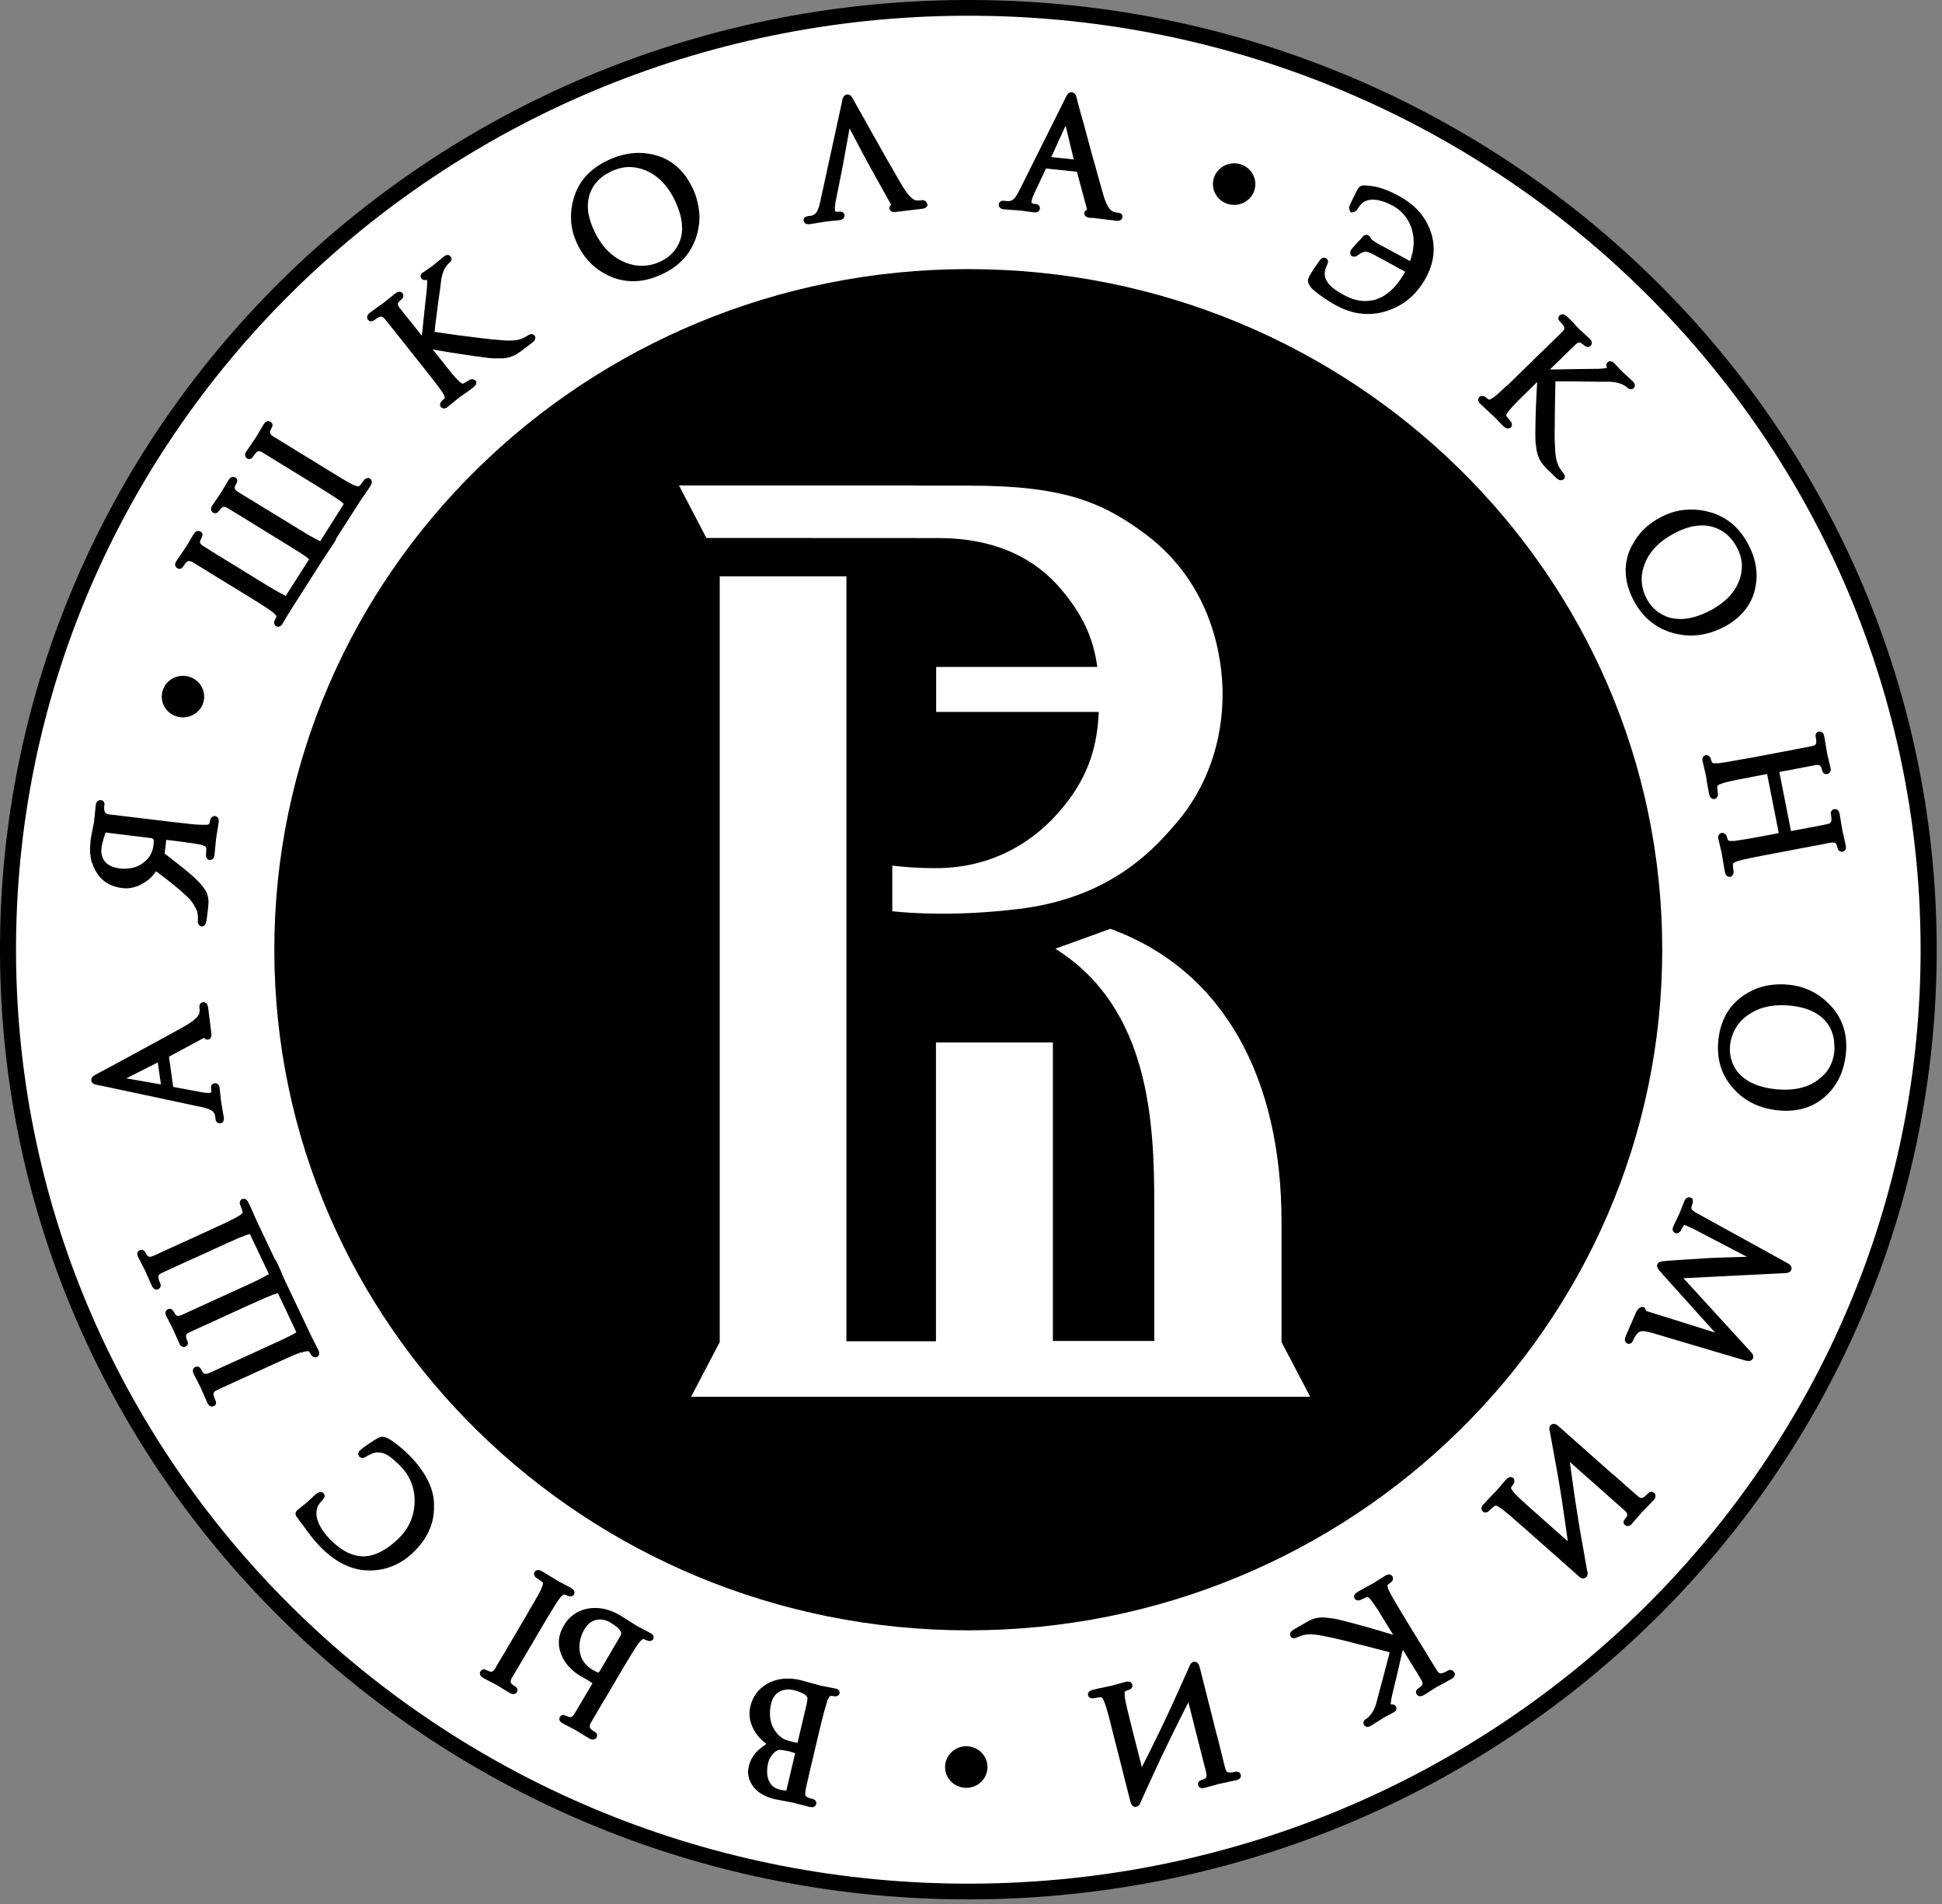 <svg width="51" height="50" viewBox="0 0 51 50" fill="none" xmlns="http://www.w3.org/2000/svg">
<rect x="0" y="0" width="51" height="50" fill="#808080" stroke="none"/>
<path fill-rule="evenodd" clip-rule="evenodd" d="M25.553 49.879C11.511 49.945 0.067 38.831 0 25.058C-0.067 11.289 11.265 0.066 25.309 0C39.35 -0.066 50.794 11.048 50.861 24.821C50.926 38.592 39.594 49.813 25.553 49.879Z" fill="black"/>
<path fill-rule="evenodd" clip-rule="evenodd" d="M25.55 49.466C11.74 49.532 0.488 38.599 0.421 25.058C0.354 11.514 11.501 0.479 25.309 0.413C39.119 0.347 50.371 11.28 50.438 24.821C50.506 38.367 39.361 49.403 25.55 49.466Z" fill="white"/>
<path d="M32.565 4.31C32.861 4.393 33.03 4.696 32.946 4.986C32.861 5.276 32.552 5.442 32.256 5.359C31.96 5.276 31.791 4.974 31.875 4.683C31.963 4.393 32.271 4.227 32.565 4.31Z" fill="black"/>
<path d="M25.53 45.879C25.826 45.962 25.996 46.265 25.911 46.555C25.826 46.846 25.518 47.011 25.222 46.928C24.926 46.846 24.756 46.543 24.841 46.252C24.928 45.962 25.237 45.796 25.53 45.879Z" fill="black"/>
<path d="M4.654 14.921C4.651 14.921 4.651 14.918 4.654 14.921C4.651 14.918 4.651 14.918 4.651 14.918L4.654 14.921ZM4.711 14.938C4.723 14.938 4.733 14.935 4.746 14.933C4.751 14.933 4.753 14.93 4.756 14.928C4.773 14.923 4.793 14.904 4.808 14.882C4.823 14.857 4.838 14.835 4.853 14.816C4.867 14.796 4.882 14.779 4.897 14.764C4.915 14.747 4.93 14.738 4.945 14.735H4.947C4.95 14.735 4.952 14.733 4.955 14.733C4.957 14.733 4.96 14.733 4.965 14.733H4.962H4.967H4.97C4.979 14.733 4.992 14.735 5.007 14.74C5.024 14.745 5.047 14.755 5.069 14.769L5.407 14.977C5.48 15.023 5.544 15.06 5.609 15.101C5.681 15.145 5.756 15.191 5.816 15.228C5.818 15.228 5.821 15.231 5.821 15.231L6.425 15.601C6.428 15.601 6.428 15.604 6.43 15.604C6.497 15.645 6.574 15.694 6.667 15.75C6.669 15.75 6.669 15.753 6.672 15.753C6.741 15.797 6.811 15.841 6.883 15.887C6.98 15.948 7.057 15.999 7.107 16.036L7.134 16.055L7.129 16.053C7.139 16.06 7.147 16.068 7.152 16.07C7.152 16.07 7.154 16.073 7.157 16.073C7.179 16.092 7.199 16.109 7.214 16.124C7.229 16.138 7.241 16.153 7.249 16.165C7.254 16.173 7.256 16.177 7.259 16.182C7.259 16.185 7.259 16.187 7.259 16.187C7.259 16.19 7.259 16.192 7.259 16.195L7.211 16.297C7.204 16.309 7.199 16.329 7.199 16.346C7.199 16.348 7.199 16.351 7.199 16.353V16.356C7.202 16.373 7.207 16.39 7.214 16.404L7.219 16.417L7.234 16.434L7.246 16.441C7.264 16.451 7.284 16.458 7.304 16.458C7.304 16.458 7.304 16.458 7.306 16.458C7.338 16.458 7.368 16.441 7.393 16.417C7.398 16.412 7.403 16.404 7.408 16.399C7.413 16.395 7.418 16.387 7.42 16.38L7.423 16.375L7.42 16.38L7.425 16.37L7.622 16.041L8.533 14.613C8.545 14.596 8.568 14.564 8.588 14.533L8.642 14.452C8.642 14.45 8.645 14.45 8.645 14.447C8.677 14.398 8.714 14.345 8.754 14.284L8.779 14.245L8.774 14.25L8.806 14.201C8.814 14.188 8.821 14.174 8.826 14.154L8.831 14.14L8.834 14.135L9.456 13.161C9.468 13.144 9.486 13.117 9.508 13.085L9.57 12.998C9.593 12.963 9.618 12.927 9.645 12.888C9.672 12.846 9.702 12.8 9.735 12.749L9.73 12.756C9.752 12.722 9.762 12.695 9.764 12.668C9.764 12.663 9.764 12.661 9.764 12.656C9.764 12.619 9.745 12.583 9.712 12.566L9.702 12.558L9.682 12.553H9.667C9.655 12.553 9.643 12.556 9.635 12.558H9.633C9.625 12.561 9.618 12.563 9.61 12.566C9.6 12.571 9.593 12.575 9.585 12.58L9.575 12.592C9.578 12.588 9.57 12.592 9.565 12.6L9.456 12.744C9.441 12.761 9.426 12.771 9.419 12.773L9.431 12.771L9.411 12.773C9.401 12.773 9.384 12.771 9.361 12.763C9.336 12.756 9.307 12.744 9.269 12.727C9.217 12.702 9.147 12.666 9.065 12.617L9.015 12.588L8.961 12.556C8.886 12.51 8.816 12.468 8.754 12.429C8.677 12.383 8.602 12.336 8.535 12.295L7.926 11.921C7.923 11.921 7.923 11.919 7.921 11.919L7.478 11.646L7.179 11.463C7.114 11.424 7.09 11.387 7.09 11.355C7.09 11.353 7.09 11.35 7.09 11.35C7.09 11.345 7.09 11.341 7.092 11.336C7.095 11.328 7.095 11.321 7.099 11.311L7.139 11.226C7.149 11.209 7.157 11.187 7.157 11.165V11.16C7.154 11.123 7.134 11.094 7.104 11.077C7.087 11.067 7.067 11.06 7.047 11.06C7.04 11.06 7.032 11.06 7.025 11.062C7.012 11.065 7.002 11.07 6.99 11.075C6.965 11.089 6.948 11.109 6.93 11.136L6.928 11.138L6.925 11.143L6.724 11.48L6.47 11.856L6.467 11.858C6.45 11.882 6.44 11.909 6.438 11.936C6.438 11.941 6.438 11.946 6.438 11.948C6.438 11.985 6.458 12.019 6.487 12.039C6.505 12.048 6.525 12.056 6.545 12.056C6.557 12.056 6.569 12.053 6.582 12.048C6.607 12.039 6.627 12.019 6.642 11.997C6.664 11.963 6.684 11.934 6.706 11.909L6.719 11.895L6.729 11.885L6.731 11.882L6.734 11.877C6.741 11.87 6.754 11.86 6.764 11.856C6.774 11.851 6.783 11.848 6.796 11.848L6.801 11.838V11.848C6.811 11.848 6.823 11.851 6.838 11.856C6.856 11.86 6.878 11.873 6.9 11.885L7.037 11.97L7.259 12.107L7.684 12.368L8.257 12.719C8.349 12.776 8.428 12.824 8.495 12.868C8.563 12.912 8.635 12.956 8.712 13.005C8.777 13.046 8.834 13.083 8.879 13.115C8.923 13.144 8.953 13.168 8.971 13.183L8.963 13.173C8.998 13.205 9.018 13.222 9.025 13.232L9.023 13.239C9.023 13.239 9.023 13.242 9.02 13.244C9.02 13.244 9.02 13.244 9.02 13.247C9.02 13.249 9.018 13.249 9.018 13.251L8.416 14.203C8.416 14.206 8.413 14.206 8.413 14.208C8.413 14.21 8.411 14.21 8.411 14.213C8.406 14.21 8.401 14.208 8.393 14.206L8.383 14.201L8.371 14.193C8.369 14.193 8.369 14.191 8.366 14.191L8.361 14.188C8.301 14.159 8.227 14.12 8.142 14.071C8.13 14.064 8.115 14.054 8.09 14.042L8.035 14.01H8.038C7.963 13.964 7.893 13.922 7.829 13.883C7.771 13.849 7.697 13.803 7.61 13.749L7 13.376C6.898 13.312 6.783 13.244 6.649 13.161L6.552 13.103C6.398 13.007 6.311 12.954 6.273 12.932L6.253 12.92H6.251C6.189 12.88 6.164 12.844 6.164 12.815L6.156 12.81H6.161C6.161 12.805 6.161 12.8 6.164 12.795C6.166 12.788 6.166 12.78 6.171 12.771L6.214 12.683C6.224 12.666 6.231 12.646 6.231 12.624C6.231 12.622 6.231 12.619 6.231 12.617C6.229 12.585 6.209 12.556 6.181 12.539C6.174 12.534 6.164 12.529 6.156 12.527L6.144 12.524C6.144 12.522 6.134 12.522 6.122 12.522C6.099 12.522 6.079 12.529 6.062 12.539C6.039 12.553 6.02 12.573 6.005 12.6L6.002 12.605L5.803 12.939L5.577 13.273L5.574 13.276L5.572 13.278L5.567 13.29C5.557 13.305 5.544 13.329 5.542 13.356C5.542 13.359 5.542 13.364 5.542 13.369C5.542 13.403 5.559 13.434 5.587 13.456L5.592 13.461L5.594 13.464H5.597L5.602 13.466C5.616 13.473 5.631 13.478 5.651 13.478C5.664 13.478 5.676 13.476 5.689 13.471C5.691 13.471 5.694 13.469 5.694 13.469C5.714 13.459 5.733 13.442 5.746 13.422L5.748 13.42V13.422C5.753 13.415 5.758 13.408 5.763 13.403C5.768 13.395 5.776 13.386 5.783 13.376C5.793 13.364 5.801 13.354 5.808 13.349L5.813 13.344L5.816 13.342L5.813 13.344L5.821 13.337C5.84 13.317 5.858 13.31 5.88 13.31C5.905 13.31 5.942 13.322 5.987 13.349L6.149 13.447L6.328 13.556L6.522 13.676L6.736 13.808L7.343 14.181C7.465 14.257 7.577 14.328 7.682 14.391L7.741 14.428L7.799 14.464C7.799 14.464 7.799 14.464 7.801 14.464L7.806 14.467C7.901 14.525 7.973 14.577 8.023 14.611L8.018 14.608C8.033 14.62 8.04 14.625 8.048 14.63C8.053 14.635 8.06 14.64 8.065 14.645H8.067C8.09 14.662 8.107 14.677 8.117 14.686L8.115 14.691L8.112 14.694C8.112 14.694 8.112 14.696 8.11 14.696C8.11 14.696 8.11 14.696 8.11 14.699L7.505 15.648C7.498 15.645 7.488 15.641 7.478 15.636L7.468 15.631L7.46 15.626H7.463H7.465L7.455 15.621C7.413 15.601 7.366 15.577 7.309 15.545C7.251 15.514 7.192 15.479 7.127 15.44C7.065 15.404 6.995 15.36 6.92 15.316C6.868 15.284 6.791 15.238 6.701 15.182C6.699 15.182 6.699 15.179 6.696 15.179L6.132 14.83C6.077 14.796 6.01 14.757 5.935 14.711C5.83 14.645 5.726 14.581 5.671 14.55L5.669 14.547L5.432 14.398C5.388 14.372 5.363 14.354 5.343 14.342L5.323 14.374L5.343 14.342L5.338 14.34C5.276 14.301 5.253 14.264 5.251 14.237C5.251 14.232 5.251 14.232 5.251 14.232C5.251 14.228 5.251 14.223 5.253 14.218C5.253 14.21 5.256 14.201 5.261 14.193L5.303 14.106V14.103C5.313 14.084 5.318 14.064 5.318 14.045C5.318 14.045 5.318 14.042 5.318 14.04C5.315 14.008 5.3 13.979 5.276 13.964H5.273L5.268 13.962C5.248 13.949 5.228 13.942 5.208 13.942C5.188 13.942 5.169 13.949 5.151 13.959H5.149C5.124 13.974 5.106 13.996 5.089 14.023L5.086 14.025L4.885 14.362L4.631 14.735L4.629 14.738C4.611 14.764 4.601 14.791 4.599 14.818C4.599 14.821 4.599 14.828 4.599 14.83C4.599 14.864 4.619 14.899 4.649 14.918C4.671 14.93 4.691 14.938 4.711 14.938ZM9.033 13.237L9.03 13.242L9.033 13.237ZM7.518 15.645L7.525 15.648L7.515 15.645H7.518ZM8.834 14.149C8.834 14.152 8.831 14.152 8.831 14.154L8.834 14.149ZM9.028 13.242C9.028 13.242 9.03 13.242 9.028 13.242V13.242ZM22.169 5.638C22.169 5.64 22.169 5.64 22.169 5.638V5.638ZM24.341 5.35V5.347C24.336 5.315 24.319 5.289 24.294 5.274C24.274 5.262 24.251 5.257 24.229 5.257C24.221 5.257 24.217 5.257 24.209 5.257H24.212H24.204L24.197 5.259C24.189 5.259 24.177 5.262 24.167 5.262C24.154 5.262 24.144 5.264 24.132 5.264C24.13 5.264 24.127 5.264 24.125 5.264C24.117 5.264 24.107 5.264 24.095 5.264H24.092C24.08 5.264 24.062 5.262 24.045 5.259H24.04C24.035 5.259 24.02 5.254 24.005 5.245C23.988 5.235 23.965 5.22 23.94 5.198C23.905 5.169 23.871 5.132 23.833 5.084C23.796 5.035 23.756 4.976 23.714 4.91C23.714 4.91 23.714 4.908 23.711 4.908C23.622 4.757 23.542 4.617 23.473 4.498C23.395 4.364 23.318 4.232 23.246 4.103C23.159 3.949 23.042 3.741 22.898 3.485L22.813 3.334L22.724 3.173C22.649 3.041 22.579 2.917 22.512 2.799L22.472 2.726L22.432 2.653V2.651C22.418 2.624 22.403 2.599 22.39 2.577C22.375 2.555 22.365 2.538 22.353 2.526C22.333 2.504 22.311 2.489 22.283 2.485C22.278 2.482 22.271 2.482 22.263 2.482C22.258 2.482 22.256 2.482 22.256 2.482C22.251 2.482 22.248 2.482 22.241 2.482H22.238C22.213 2.485 22.191 2.497 22.174 2.514C22.161 2.526 22.149 2.543 22.141 2.56C22.131 2.582 22.124 2.611 22.114 2.655V2.663L22.109 2.68V2.687L22.104 2.709L22.109 2.697L22.104 2.712L21.539 5.303C21.522 5.386 21.502 5.452 21.479 5.503C21.477 5.511 21.472 5.52 21.467 5.53C21.465 5.537 21.459 5.545 21.457 5.552C21.454 5.555 21.454 5.557 21.452 5.559C21.43 5.598 21.4 5.625 21.363 5.645C21.355 5.65 21.348 5.652 21.34 5.655L21.355 5.652C21.333 5.657 21.325 5.662 21.318 5.662L21.208 5.677H21.213C21.181 5.681 21.156 5.691 21.139 5.706C21.116 5.725 21.104 5.755 21.104 5.782C21.104 5.786 21.104 5.794 21.104 5.796V5.791C21.109 5.84 21.146 5.877 21.188 5.884C21.203 5.886 21.218 5.889 21.233 5.889C21.248 5.889 21.263 5.889 21.278 5.886L21.392 5.867L21.512 5.847H21.507C21.559 5.84 21.599 5.833 21.629 5.828C21.661 5.823 21.693 5.818 21.728 5.813L22.047 5.782C22.099 5.774 22.139 5.757 22.161 5.721C22.169 5.711 22.171 5.699 22.176 5.689C22.179 5.679 22.179 5.672 22.179 5.662V5.657V5.65V5.645C22.171 5.608 22.149 5.579 22.116 5.567C22.102 5.559 22.084 5.557 22.067 5.557C22.062 5.557 22.057 5.557 22.052 5.557H22.047L22.005 5.562C21.994 5.562 21.989 5.562 21.982 5.562C21.972 5.562 21.962 5.562 21.955 5.559C21.952 5.559 21.95 5.557 21.947 5.557L21.945 5.555H21.942H21.94C21.935 5.552 21.932 5.55 21.932 5.55C21.932 5.55 21.93 5.545 21.93 5.54C21.927 5.52 21.925 5.501 21.925 5.476C21.925 5.447 21.927 5.415 21.932 5.379C21.932 5.369 21.935 5.354 21.937 5.34C21.94 5.325 21.942 5.311 21.945 5.298L21.942 5.308L21.947 5.293V5.286L22.134 4.347V4.351L22.311 3.373L22.778 4.256L22.786 4.266L22.88 4.442L22.878 4.434L23.395 5.364L23.398 5.367C23.398 5.369 23.4 5.372 23.4 5.372C23.4 5.374 23.4 5.376 23.403 5.376C23.395 5.381 23.388 5.389 23.381 5.396C23.363 5.415 23.356 5.44 23.356 5.462C23.356 5.469 23.356 5.474 23.358 5.479C23.358 5.479 23.358 5.479 23.358 5.481C23.366 5.533 23.415 5.564 23.465 5.567C23.473 5.567 23.483 5.567 23.49 5.567C23.515 5.567 23.542 5.564 23.575 5.559L24.209 5.484H24.217C24.264 5.476 24.309 5.462 24.336 5.43C24.343 5.42 24.351 5.408 24.356 5.398C24.358 5.386 24.361 5.376 24.361 5.364V5.359L24.341 5.35ZM21.454 5.537L21.45 5.547L21.454 5.537C21.454 5.54 21.454 5.54 21.454 5.537ZM22.032 5.555H22.037H22.032ZM23.361 5.394C23.363 5.391 23.363 5.391 23.363 5.391L23.361 5.394ZM16.08 4.483C16.08 4.481 16.08 4.481 16.08 4.483C16.077 4.483 16.077 4.483 16.08 4.483ZM18.265 5.12C18.242 5.059 18.217 4.998 18.19 4.94L18.187 4.937C18.085 4.72 17.956 4.539 17.802 4.398C17.647 4.256 17.466 4.151 17.259 4.088C17.102 4.039 16.941 4.015 16.776 4.015C16.727 4.015 16.677 4.017 16.63 4.022C16.416 4.042 16.199 4.1 15.978 4.203C15.627 4.364 15.366 4.591 15.201 4.883C15.169 4.94 15.139 5.001 15.117 5.062C15.092 5.123 15.072 5.186 15.052 5.254V5.264C15.012 5.406 14.995 5.552 14.995 5.699C14.995 5.745 14.997 5.791 15 5.838C15.017 6.028 15.07 6.213 15.154 6.396C15.246 6.589 15.361 6.758 15.5 6.899C15.639 7.041 15.801 7.153 15.985 7.241C16.192 7.336 16.406 7.385 16.625 7.385C16.737 7.385 16.849 7.373 16.963 7.348C17.028 7.334 17.095 7.316 17.162 7.292C17.229 7.27 17.297 7.243 17.364 7.212L17.374 7.207C17.603 7.102 17.792 6.97 17.944 6.806C18.095 6.643 18.21 6.45 18.282 6.231C18.339 6.057 18.369 5.884 18.369 5.711C18.369 5.577 18.352 5.442 18.317 5.308C18.304 5.24 18.284 5.181 18.265 5.12ZM17.914 6.001C17.914 6.035 17.911 6.069 17.906 6.106V6.109V6.113C17.896 6.206 17.871 6.296 17.834 6.382C17.797 6.465 17.747 6.545 17.68 6.619L17.672 6.631C17.633 6.672 17.58 6.721 17.523 6.763C17.466 6.804 17.404 6.841 17.339 6.87C17.18 6.943 17.02 6.98 16.861 6.98C16.861 6.98 16.861 6.98 16.859 6.98H16.856C16.699 6.98 16.54 6.946 16.378 6.875C16.145 6.772 15.945 6.604 15.781 6.37C15.749 6.323 15.719 6.274 15.689 6.226C15.662 6.177 15.632 6.123 15.604 6.065V6.062C15.517 5.877 15.463 5.701 15.445 5.54C15.44 5.496 15.438 5.452 15.438 5.411C15.438 5.298 15.455 5.191 15.49 5.088C15.555 4.901 15.674 4.744 15.846 4.62C15.881 4.596 15.916 4.571 15.955 4.552C15.993 4.53 16.032 4.51 16.077 4.488L16.07 4.491C16.072 4.491 16.075 4.488 16.077 4.488C16.227 4.422 16.371 4.388 16.513 4.386C16.518 4.386 16.52 4.386 16.528 4.386C16.669 4.386 16.811 4.415 16.958 4.476C17.19 4.574 17.386 4.735 17.55 4.966C17.583 5.013 17.613 5.062 17.642 5.11C17.672 5.162 17.7 5.215 17.727 5.271C17.832 5.496 17.894 5.703 17.909 5.894C17.911 5.925 17.911 5.955 17.911 5.984C17.914 5.989 17.914 5.994 17.914 6.001ZM12.474 9.984L12.454 9.972L12.439 9.967C12.422 9.962 12.407 9.959 12.39 9.959C12.367 9.959 12.345 9.964 12.327 9.979L12.193 10.059C12.173 10.072 12.156 10.076 12.146 10.074H12.148H12.146H12.143C12.128 10.069 12.101 10.052 12.069 10.023C12.061 10.015 12.054 10.008 12.049 10.003C12.041 9.998 12.036 9.991 12.029 9.984L12.024 9.981C12.021 9.979 12.021 9.979 12.019 9.976C11.979 9.935 11.929 9.881 11.87 9.811L11.832 9.764C11.815 9.742 11.802 9.728 11.793 9.715C11.745 9.657 11.695 9.596 11.643 9.527L11.484 9.327L11.362 9.176C11.412 9.186 11.466 9.196 11.526 9.205C11.675 9.232 11.867 9.261 12.098 9.298C12.425 9.347 12.663 9.381 12.815 9.398C12.842 9.401 12.87 9.403 12.897 9.405C12.922 9.408 12.944 9.408 12.96 9.41H12.962H12.974H12.977C13.012 9.41 13.044 9.41 13.074 9.41C13.099 9.41 13.121 9.41 13.141 9.41H13.174H13.201H13.198H13.213C13.28 9.405 13.343 9.393 13.402 9.374C13.462 9.354 13.519 9.33 13.572 9.296C13.579 9.291 13.589 9.286 13.601 9.279C13.611 9.271 13.624 9.264 13.636 9.254C13.651 9.244 13.664 9.235 13.676 9.227C13.688 9.218 13.704 9.208 13.718 9.196L13.808 9.127L13.97 9.005C13.972 9.005 13.972 9.003 13.975 9.003L13.982 8.991C14.002 8.981 14.024 8.959 14.039 8.937C14.052 8.917 14.059 8.895 14.059 8.873C14.059 8.851 14.052 8.83 14.037 8.812L14.034 8.81C14.014 8.788 13.987 8.771 13.957 8.773C13.947 8.773 13.94 8.773 13.93 8.776C13.908 8.781 13.885 8.793 13.863 8.81L13.86 8.812C13.86 8.812 13.853 8.817 13.84 8.825C13.828 8.832 13.808 8.844 13.781 8.856C13.748 8.873 13.718 8.886 13.691 8.898L13.674 8.905C13.671 8.905 13.671 8.905 13.671 8.908L13.664 8.91H13.661C13.609 8.925 13.552 8.934 13.495 8.939C13.455 8.942 13.417 8.944 13.377 8.944C13.358 8.944 13.335 8.944 13.313 8.944H13.31C13.29 8.944 13.246 8.939 13.178 8.934H13.176C13.116 8.93 13.032 8.922 12.925 8.912C12.922 8.912 12.92 8.912 12.92 8.912C12.872 8.908 12.78 8.898 12.646 8.881L12.556 8.869L12.457 8.856H12.452H12.447C12.28 8.834 12.141 8.817 12.019 8.803C11.904 8.788 11.82 8.776 11.765 8.766H11.763C11.603 8.744 11.486 8.727 11.412 8.715C11.417 8.671 11.422 8.607 11.432 8.529C11.449 8.39 11.474 8.207 11.504 7.978V7.973C11.521 7.841 11.536 7.731 11.549 7.648L11.554 7.609C11.554 7.607 11.554 7.607 11.556 7.604L11.561 7.565C11.561 7.563 11.561 7.563 11.561 7.561V7.558V7.556C11.569 7.5 11.573 7.458 11.579 7.414L11.591 7.321C11.601 7.27 11.613 7.224 11.626 7.18C11.641 7.136 11.658 7.097 11.678 7.058L11.683 7.048C11.708 7.004 11.74 6.96 11.77 6.928C11.775 6.924 11.783 6.916 11.787 6.911C11.792 6.907 11.8 6.902 11.805 6.897H11.807C11.83 6.88 11.847 6.858 11.855 6.833C11.857 6.824 11.86 6.811 11.86 6.802C11.86 6.777 11.85 6.755 11.837 6.736L11.835 6.733L11.837 6.736L11.822 6.723C11.815 6.709 11.785 6.694 11.755 6.697C11.745 6.697 11.738 6.697 11.728 6.699C11.703 6.704 11.681 6.719 11.656 6.736L11.653 6.738H11.656L11.653 6.741L11.354 6.985L11.108 7.158L11.103 7.151L11.101 7.153L11.098 7.155C11.081 7.17 11.066 7.19 11.056 7.212L11.053 7.216C11.048 7.226 11.046 7.241 11.046 7.253C11.046 7.275 11.053 7.299 11.068 7.316C11.088 7.341 11.121 7.356 11.153 7.356H11.155H11.163C11.178 7.356 11.193 7.353 11.208 7.348C11.208 7.351 11.21 7.353 11.213 7.356C11.213 7.353 11.213 7.358 11.215 7.373C11.215 7.38 11.218 7.385 11.218 7.387V7.385C11.218 7.392 11.218 7.397 11.218 7.404V7.402V7.409C11.218 7.414 11.218 7.421 11.218 7.426C11.218 7.446 11.218 7.473 11.215 7.502C11.213 7.543 11.208 7.592 11.203 7.648C11.203 7.651 11.203 7.653 11.203 7.653L11.163 8.012L11.155 8.075V8.078V8.083L11.126 8.366L11.096 8.651C11.088 8.712 11.083 8.769 11.076 8.815L11.043 8.773L10.966 8.676L10.72 8.366L10.717 8.363C10.625 8.246 10.561 8.166 10.526 8.124L10.508 8.102L10.501 8.093V8.095L10.496 8.088C10.466 8.049 10.451 8.014 10.449 7.99C10.449 7.985 10.449 7.985 10.449 7.985C10.449 7.966 10.456 7.946 10.479 7.922L10.548 7.856C10.568 7.839 10.583 7.819 10.591 7.795V7.792C10.593 7.785 10.593 7.775 10.593 7.766C10.593 7.744 10.586 7.722 10.571 7.705C10.571 7.705 10.571 7.705 10.571 7.702C10.551 7.678 10.521 7.661 10.489 7.661C10.466 7.661 10.446 7.668 10.426 7.678C10.419 7.68 10.414 7.685 10.406 7.69C10.399 7.695 10.392 7.7 10.387 7.702H10.384L10.379 7.707L10.075 7.953C10.023 7.988 9.978 8.022 9.929 8.056L9.921 8.061C9.879 8.09 9.832 8.124 9.777 8.166L9.745 8.19L9.757 8.183L9.71 8.215L9.707 8.217C9.682 8.237 9.662 8.258 9.653 8.283C9.645 8.298 9.64 8.315 9.64 8.332C9.64 8.356 9.65 8.378 9.662 8.395L9.665 8.398C9.685 8.422 9.715 8.439 9.747 8.437H9.75C9.777 8.437 9.802 8.424 9.824 8.41C9.847 8.393 9.869 8.378 9.889 8.363C9.909 8.351 9.929 8.339 9.951 8.329L9.956 8.327C9.971 8.319 9.988 8.317 10.003 8.317H10.008C10.011 8.317 10.013 8.317 10.016 8.317C10.018 8.317 10.021 8.317 10.026 8.319H10.028H10.031C10.046 8.324 10.063 8.334 10.085 8.356C10.088 8.359 10.093 8.363 10.1 8.371C10.103 8.373 10.108 8.38 10.115 8.388C10.115 8.388 10.115 8.39 10.118 8.39L10.12 8.393L10.232 8.532L10.364 8.698L10.367 8.695L10.364 8.698L10.389 8.729L10.66 9.071L11.101 9.625C11.185 9.732 11.267 9.835 11.345 9.937C11.345 9.94 11.347 9.94 11.347 9.94L11.384 9.986C11.384 9.989 11.387 9.989 11.387 9.991L11.429 10.045C11.499 10.138 11.554 10.208 11.588 10.26L11.608 10.289L11.623 10.311L11.628 10.318C11.646 10.347 11.661 10.377 11.671 10.403L11.668 10.391C11.673 10.408 11.673 10.413 11.675 10.418C11.678 10.423 11.678 10.428 11.678 10.43V10.423L11.681 10.433C11.681 10.435 11.681 10.443 11.681 10.445C11.681 10.45 11.681 10.455 11.678 10.455V10.457L11.675 10.46L11.673 10.462L11.593 10.54C11.581 10.552 11.569 10.569 11.563 10.589C11.561 10.599 11.559 10.611 11.559 10.623V10.626V10.633V10.635V10.64V10.655L11.566 10.674L11.573 10.684C11.593 10.709 11.623 10.726 11.656 10.726C11.656 10.726 11.656 10.726 11.658 10.726C11.678 10.726 11.7 10.718 11.72 10.711C11.728 10.709 11.735 10.704 11.74 10.699C11.748 10.694 11.753 10.691 11.76 10.684L11.755 10.687L11.763 10.682L11.765 10.679L12.064 10.435L12.101 10.411C12.136 10.386 12.173 10.36 12.22 10.328C12.25 10.308 12.283 10.284 12.32 10.255C12.357 10.225 12.397 10.196 12.439 10.164C12.464 10.145 12.484 10.125 12.497 10.101C12.504 10.084 12.509 10.069 12.509 10.05C12.509 10.025 12.499 10.003 12.487 9.986L12.474 9.984ZM11.21 7.348H11.215C11.213 7.348 11.21 7.348 11.21 7.348ZM10.568 7.7C10.571 7.702 10.571 7.702 10.571 7.702L10.568 7.7ZM11.051 7.214C11.051 7.214 11.053 7.214 11.051 7.214L11.058 7.202L11.051 7.214ZM5.639 22.459V22.461V22.459ZM2.424 22.659C2.436 22.701 2.446 22.735 2.461 22.766C2.474 22.798 2.489 22.83 2.506 22.862V22.864L2.514 22.871C2.578 22.996 2.675 23.101 2.795 23.179C2.914 23.255 3.054 23.303 3.215 23.323C3.245 23.325 3.275 23.328 3.305 23.328C3.399 23.328 3.494 23.311 3.591 23.276C3.616 23.269 3.638 23.257 3.663 23.247C3.688 23.235 3.713 23.223 3.735 23.21L3.738 23.208C3.825 23.162 3.905 23.103 3.972 23.035C4.019 22.988 4.061 22.937 4.099 22.881C4.163 22.927 4.23 22.979 4.298 23.03C4.387 23.098 4.474 23.167 4.559 23.235C4.644 23.306 4.723 23.372 4.793 23.435C4.865 23.498 4.93 23.559 4.987 23.618C5.029 23.667 5.064 23.718 5.094 23.767C5.124 23.816 5.146 23.862 5.164 23.906L5.174 23.921C5.179 23.943 5.188 23.979 5.193 24.018C5.193 24.028 5.196 24.035 5.196 24.043C5.196 24.05 5.196 24.057 5.198 24.067V24.084C5.198 24.094 5.198 24.104 5.198 24.111C5.198 24.138 5.198 24.157 5.196 24.174V24.184V24.187L5.193 24.192V24.201C5.191 24.204 5.193 24.209 5.193 24.209C5.193 24.226 5.198 24.245 5.208 24.26C5.213 24.272 5.223 24.284 5.233 24.297L5.246 24.311L5.271 24.326L5.291 24.328H5.293L5.298 24.326V24.328H5.3C5.343 24.328 5.38 24.301 5.397 24.262C5.41 24.238 5.417 24.209 5.422 24.174L5.42 24.184L5.425 24.165L5.457 23.916C5.467 23.835 5.472 23.767 5.475 23.711C5.475 23.703 5.475 23.696 5.475 23.689C5.475 23.686 5.475 23.681 5.475 23.679C5.475 23.667 5.475 23.657 5.475 23.65V23.652V23.647C5.472 23.613 5.467 23.581 5.46 23.547C5.452 23.513 5.442 23.481 5.43 23.447L5.422 23.428C5.397 23.381 5.363 23.333 5.325 23.281C5.286 23.233 5.241 23.181 5.188 23.128C5.149 23.088 5.099 23.042 5.037 22.986C4.974 22.932 4.902 22.869 4.818 22.801L4.815 22.798L4.323 22.413L4.367 22.056L4.415 22.061C4.522 22.073 4.616 22.085 4.696 22.095C4.78 22.105 4.865 22.117 4.95 22.13H4.955C5.062 22.144 5.151 22.159 5.216 22.171C5.228 22.173 5.238 22.176 5.251 22.178L5.276 22.183H5.278C5.305 22.191 5.33 22.198 5.35 22.208C5.37 22.215 5.385 22.225 5.395 22.232C5.402 22.237 5.405 22.242 5.41 22.249C5.412 22.256 5.417 22.269 5.417 22.286L5.41 22.464V22.466C5.407 22.466 5.41 22.471 5.41 22.471C5.41 22.491 5.415 22.51 5.425 22.525C5.425 22.527 5.427 22.527 5.427 22.53C5.435 22.542 5.445 22.554 5.457 22.564L5.467 22.574L5.49 22.583H5.505H5.509L5.514 22.564V22.583C5.552 22.583 5.587 22.566 5.607 22.535L5.609 22.53C5.621 22.513 5.629 22.486 5.634 22.456V22.452V22.444L5.646 22.312L5.659 22.188V22.186V22.183C5.664 22.142 5.666 22.1 5.671 22.061C5.676 22.022 5.679 21.99 5.684 21.963L5.743 21.593V21.59V21.58V21.576C5.743 21.571 5.743 21.563 5.743 21.556C5.743 21.537 5.741 21.519 5.736 21.502C5.723 21.466 5.691 21.436 5.651 21.431H5.649H5.646L5.631 21.429L5.609 21.431L5.597 21.439C5.582 21.446 5.567 21.456 5.554 21.468L5.564 21.461C5.539 21.483 5.527 21.502 5.524 21.522L5.495 21.632C5.492 21.639 5.487 21.644 5.472 21.649C5.467 21.651 5.465 21.651 5.46 21.654L5.47 21.651C5.457 21.654 5.452 21.654 5.445 21.656H5.447C5.437 21.656 5.432 21.659 5.425 21.659H5.412H5.397C5.375 21.659 5.348 21.659 5.315 21.659C5.31 21.659 5.308 21.659 5.303 21.659C5.286 21.659 5.263 21.659 5.238 21.656H5.216C5.179 21.654 5.141 21.651 5.101 21.649C5.062 21.646 5.014 21.641 4.96 21.634C4.885 21.627 4.805 21.617 4.718 21.607C4.639 21.598 4.554 21.588 4.462 21.578L3.75 21.492C3.641 21.478 3.506 21.463 3.347 21.444L3.228 21.429H3.223L2.874 21.388C2.825 21.383 2.792 21.368 2.772 21.349C2.755 21.331 2.742 21.302 2.737 21.261V21.258C2.735 21.251 2.735 21.239 2.735 21.227C2.735 21.222 2.735 21.217 2.735 21.209C2.735 21.19 2.737 21.166 2.742 21.136V21.139C2.742 21.127 2.742 21.124 2.745 21.119C2.745 21.1 2.74 21.08 2.73 21.063C2.715 21.036 2.688 21.017 2.655 21.012H2.65L2.645 21.048L2.648 21.012H2.645H2.643C2.64 21.012 2.638 21.012 2.635 21.012C2.633 21.012 2.633 21.012 2.633 21.012C2.596 21.012 2.561 21.031 2.541 21.061C2.528 21.08 2.521 21.105 2.516 21.131L2.514 21.141V21.146L2.469 21.59C2.446 21.7 2.431 21.768 2.421 21.829L2.412 21.876V21.881V21.878C2.412 21.878 2.412 21.881 2.412 21.883C2.397 21.949 2.387 22.003 2.382 22.049V22.054L2.379 22.076V22.083L2.377 22.103V22.105V22.108C2.369 22.176 2.364 22.242 2.364 22.305C2.364 22.434 2.382 22.556 2.417 22.671L2.424 22.659ZM2.67 22.237V22.232C2.673 22.212 2.678 22.183 2.688 22.146C2.698 22.11 2.708 22.066 2.723 22.017C2.737 21.968 2.75 21.927 2.76 21.898C2.765 21.883 2.77 21.873 2.772 21.863L3.992 22.012C4.007 22.022 4.019 22.032 4.026 22.039C4.034 22.047 4.034 22.049 4.036 22.049C4.039 22.056 4.039 22.069 4.039 22.088C4.039 22.093 4.039 22.095 4.039 22.098C4.039 22.122 4.036 22.156 4.031 22.195C4.019 22.295 3.989 22.386 3.942 22.464C3.895 22.542 3.83 22.61 3.748 22.669C3.628 22.754 3.494 22.801 3.34 22.81C3.32 22.81 3.3 22.813 3.28 22.813C3.27 22.813 3.258 22.813 3.248 22.813C3.218 22.813 3.183 22.81 3.148 22.805C3.039 22.793 2.949 22.764 2.877 22.725C2.807 22.686 2.757 22.637 2.72 22.574C2.695 22.527 2.678 22.478 2.668 22.425C2.663 22.395 2.66 22.364 2.66 22.332C2.663 22.3 2.665 22.269 2.67 22.237ZM2.755 21.131V21.136V21.131ZM2.528 21.136C2.528 21.134 2.531 21.134 2.531 21.131L2.533 21.127L2.528 21.136ZM5.283 29.07C5.286 29.07 5.286 29.07 5.288 29.07C5.345 29.082 5.393 29.094 5.435 29.109C5.475 29.121 5.509 29.136 5.534 29.15C5.579 29.175 5.609 29.204 5.629 29.241C5.631 29.248 5.636 29.255 5.639 29.263C5.641 29.27 5.644 29.277 5.646 29.287L5.661 29.394V29.397V29.402C5.664 29.424 5.674 29.446 5.691 29.465C5.709 29.485 5.738 29.499 5.766 29.499C5.766 29.499 5.766 29.499 5.768 29.499C5.771 29.499 5.776 29.499 5.781 29.499H5.786H5.783H5.788H5.791H5.793C5.835 29.492 5.868 29.458 5.875 29.419C5.88 29.404 5.88 29.39 5.88 29.372C5.88 29.36 5.88 29.348 5.878 29.336L5.873 29.324L5.875 29.328C5.87 29.299 5.863 29.26 5.855 29.216L5.835 29.099C5.828 29.055 5.821 29.016 5.816 28.984C5.811 28.953 5.806 28.916 5.801 28.882L5.768 28.574V28.572C5.763 28.54 5.753 28.513 5.738 28.491C5.718 28.462 5.684 28.445 5.651 28.445C5.646 28.445 5.639 28.445 5.631 28.448C5.592 28.452 5.559 28.482 5.547 28.518C5.542 28.53 5.542 28.545 5.542 28.557C5.542 28.562 5.542 28.565 5.542 28.565C5.542 28.565 5.542 28.572 5.542 28.577V28.582L5.547 28.618C5.547 28.631 5.549 28.636 5.549 28.643C5.549 28.648 5.549 28.652 5.549 28.657C5.547 28.665 5.544 28.674 5.542 28.682C5.542 28.684 5.539 28.684 5.539 28.687C5.534 28.694 5.534 28.694 5.532 28.694L5.527 28.697H5.522H5.524C5.505 28.699 5.482 28.701 5.457 28.701C5.442 28.701 5.427 28.701 5.415 28.699C5.373 28.697 5.325 28.689 5.273 28.679H5.278L4.549 28.543L4.437 27.75L5.348 27.259L5.35 27.257H5.358H5.36L5.365 27.262C5.378 27.274 5.39 27.284 5.402 27.291L5.405 27.293L5.41 27.296H5.412L5.422 27.298H5.425H5.427C5.437 27.301 5.442 27.301 5.45 27.301C5.452 27.301 5.455 27.301 5.457 27.301H5.46C5.524 27.291 5.554 27.232 5.552 27.169C5.552 27.166 5.552 27.162 5.552 27.157C5.552 27.147 5.552 27.137 5.549 27.127C5.549 27.118 5.547 27.105 5.544 27.096V27.088L5.467 26.466C5.462 26.429 5.455 26.4 5.44 26.376C5.42 26.341 5.385 26.317 5.345 26.317C5.34 26.317 5.333 26.317 5.328 26.32C5.281 26.324 5.243 26.363 5.238 26.41V26.415C5.238 26.415 5.236 26.422 5.236 26.429C5.236 26.432 5.236 26.434 5.236 26.434C5.236 26.439 5.236 26.442 5.236 26.447V26.444V26.451L5.238 26.456C5.238 26.463 5.241 26.476 5.241 26.485C5.241 26.495 5.243 26.508 5.243 26.52C5.243 26.524 5.243 26.527 5.243 26.527C5.243 26.534 5.243 26.544 5.241 26.556C5.241 26.571 5.238 26.588 5.236 26.605C5.233 26.62 5.223 26.644 5.203 26.671C5.203 26.671 5.201 26.673 5.201 26.676C5.198 26.681 5.193 26.686 5.191 26.691C5.186 26.695 5.181 26.703 5.176 26.708L5.174 26.71C5.144 26.744 5.106 26.778 5.057 26.815C5.007 26.852 4.945 26.893 4.875 26.934C4.746 27.008 4.606 27.086 4.457 27.166C4.31 27.247 4.176 27.32 4.051 27.388C3.892 27.476 3.683 27.588 3.422 27.73L3.268 27.813L3.106 27.901C2.969 27.977 2.842 28.045 2.723 28.108L2.648 28.147L2.573 28.186L2.571 28.189C2.541 28.203 2.516 28.218 2.496 28.23C2.474 28.243 2.459 28.255 2.444 28.265C2.424 28.282 2.407 28.306 2.399 28.33V28.333C2.399 28.335 2.397 28.343 2.397 28.348V28.35C2.397 28.35 2.397 28.357 2.397 28.36C2.397 28.362 2.397 28.362 2.397 28.367V28.369V28.372V28.377C2.399 28.399 2.412 28.421 2.426 28.438C2.439 28.45 2.456 28.462 2.474 28.47C2.496 28.479 2.528 28.487 2.573 28.496H2.583L2.601 28.501L2.631 28.506H2.638H2.633L5.283 29.07ZM4.143 27.901L4.226 28.477L3.317 28.318L4.143 27.901ZM3.661 32.828C3.663 32.828 3.663 32.828 3.661 32.828C3.663 32.828 3.663 32.828 3.661 32.828ZM4.865 35.368H4.863C4.863 35.368 4.863 35.368 4.86 35.368H4.865ZM3.755 32.83C3.755 32.833 3.755 32.833 3.755 32.83C3.758 32.83 3.758 32.83 3.758 32.833L3.755 32.83ZM7.931 35.515L7.918 35.517C7.938 35.512 7.948 35.51 7.955 35.508L7.97 35.498L7.955 35.508C7.975 35.503 7.993 35.495 8.01 35.493L8.03 35.488L8.045 35.486H8.048C8.06 35.483 8.075 35.483 8.085 35.483C8.1 35.483 8.107 35.486 8.11 35.488L8.115 35.49V35.493L8.177 35.586C8.189 35.608 8.212 35.627 8.242 35.637L8.254 35.639L8.262 35.642H8.267H8.271H8.269L8.286 35.644L8.306 35.642L8.319 35.637C8.331 35.632 8.341 35.625 8.349 35.617C8.371 35.598 8.383 35.569 8.383 35.539L8.361 35.537H8.383C8.383 35.515 8.378 35.495 8.369 35.473V35.471C8.369 35.468 8.364 35.461 8.364 35.456L8.359 35.449L8.184 35.105L7.46 33.58C7.443 33.538 7.425 33.499 7.408 33.458L7.396 33.428L7.383 33.399V33.397C7.368 33.362 7.351 33.321 7.331 33.277C7.309 33.228 7.286 33.179 7.261 33.128V33.126C7.254 33.111 7.244 33.096 7.231 33.082L7.229 33.079L7.224 33.075L7.221 33.072L7.219 33.07L6.726 32.028C6.709 31.988 6.696 31.957 6.681 31.925L6.649 31.849V31.852L6.647 31.847C6.627 31.798 6.597 31.737 6.565 31.666L6.545 31.625L6.537 31.613L6.527 31.586C6.527 31.583 6.527 31.583 6.525 31.581C6.525 31.578 6.522 31.578 6.522 31.576C6.507 31.547 6.492 31.525 6.472 31.508L6.465 31.503C6.45 31.491 6.428 31.481 6.403 31.481C6.385 31.481 6.37 31.486 6.356 31.491L6.343 31.496L6.326 31.51L6.318 31.522C6.308 31.537 6.301 31.554 6.298 31.571C6.296 31.578 6.296 31.586 6.296 31.593C6.296 31.608 6.298 31.622 6.306 31.635L6.365 31.798C6.37 31.813 6.37 31.825 6.37 31.835C6.37 31.84 6.37 31.845 6.37 31.847V31.852C6.37 31.849 6.37 31.852 6.368 31.852L6.365 31.857C6.36 31.864 6.348 31.876 6.331 31.891C6.311 31.908 6.283 31.925 6.248 31.945L6.241 31.95C6.199 31.974 6.132 32.011 6.044 32.052C6.044 32.052 6.042 32.052 6.042 32.054L5.997 32.076C5.995 32.076 5.995 32.076 5.992 32.079L5.937 32.106C5.865 32.14 5.791 32.174 5.716 32.208C5.641 32.242 5.564 32.279 5.482 32.316L4.833 32.613C4.761 32.645 4.644 32.699 4.509 32.76L4.355 32.83L4.131 32.933L4.036 32.977C3.997 32.994 3.964 33.004 3.939 33.004C3.922 33.004 3.909 33.001 3.897 32.994C3.892 32.992 3.887 32.987 3.88 32.982C3.875 32.977 3.87 32.972 3.865 32.965L3.812 32.884C3.803 32.865 3.788 32.845 3.765 32.833C3.748 32.823 3.73 32.818 3.715 32.818C3.7 32.818 3.686 32.823 3.673 32.828C3.631 32.847 3.606 32.887 3.606 32.926V32.928C3.606 32.955 3.613 32.979 3.626 33.009L3.807 33.36L3.989 33.77C4.004 33.799 4.019 33.821 4.039 33.838L4.041 33.841L4.039 33.838C4.061 33.855 4.086 33.865 4.111 33.865C4.126 33.865 4.141 33.863 4.156 33.855L4.158 33.853C4.193 33.838 4.221 33.802 4.221 33.76C4.221 33.755 4.221 33.753 4.221 33.748C4.221 33.741 4.218 33.733 4.216 33.726C4.213 33.721 4.213 33.716 4.211 33.709V33.706L4.208 33.702C4.193 33.67 4.181 33.636 4.171 33.604V33.602L4.166 33.584L4.161 33.565C4.158 33.555 4.158 33.545 4.158 33.536C4.158 33.526 4.161 33.519 4.161 33.511L4.163 33.502C4.163 33.509 4.163 33.504 4.166 33.502C4.166 33.502 4.166 33.499 4.168 33.497V33.494C4.168 33.494 4.168 33.494 4.168 33.492V33.489C4.173 33.482 4.181 33.472 4.196 33.46C4.211 33.448 4.23 33.436 4.255 33.426L4.641 33.248C4.798 33.177 4.902 33.128 5.017 33.077L5.094 33.043H5.096L5.706 32.764C5.796 32.723 5.883 32.684 5.962 32.647C6.049 32.608 6.127 32.574 6.196 32.545L6.181 32.547C6.301 32.498 6.383 32.464 6.438 32.445C6.445 32.442 6.455 32.44 6.467 32.435C6.475 32.433 6.485 32.43 6.49 32.428C6.517 32.42 6.537 32.413 6.552 32.411C6.557 32.411 6.56 32.408 6.562 32.408C6.565 32.411 6.567 32.413 6.569 32.418V32.42L7.057 33.448V33.45C7.06 33.453 7.06 33.458 7.062 33.46C7.057 33.462 7.052 33.467 7.045 33.47L7.035 33.475L7.02 33.482L7.015 33.484C6.973 33.509 6.925 33.536 6.871 33.565C6.818 33.592 6.754 33.623 6.681 33.658C6.569 33.709 6.463 33.758 6.36 33.807L6.296 33.836L6.229 33.865L6.224 33.868L5.577 34.163L5.363 34.261L5.099 34.383L4.778 34.529C4.738 34.546 4.703 34.556 4.681 34.556C4.676 34.556 4.668 34.556 4.663 34.556C4.641 34.553 4.624 34.541 4.606 34.517L4.554 34.434C4.544 34.414 4.527 34.395 4.504 34.383C4.489 34.373 4.472 34.37 4.454 34.37C4.437 34.37 4.422 34.375 4.407 34.383C4.37 34.4 4.345 34.436 4.345 34.475C4.345 34.48 4.345 34.48 4.345 34.48C4.345 34.507 4.352 34.534 4.367 34.561L4.37 34.566L4.546 34.91L4.708 35.278C4.723 35.31 4.738 35.332 4.761 35.349C4.78 35.364 4.803 35.373 4.828 35.373C4.843 35.373 4.858 35.368 4.87 35.364C4.905 35.346 4.927 35.322 4.935 35.288V35.285V35.283C4.935 35.281 4.935 35.276 4.935 35.268C4.935 35.249 4.93 35.232 4.922 35.215C4.92 35.21 4.917 35.203 4.912 35.193C4.907 35.181 4.905 35.171 4.9 35.161L4.902 35.173C4.895 35.146 4.892 35.137 4.89 35.127V35.124C4.89 35.124 4.89 35.124 4.89 35.122L4.887 35.115V35.107C4.885 35.1 4.885 35.093 4.885 35.088C4.885 35.063 4.895 35.041 4.922 35.019C4.932 35.012 4.94 35.005 4.95 35C4.96 34.995 4.972 34.988 4.987 34.98H4.989L5.161 34.902L5.35 34.817L5.43 34.78C5.507 34.746 5.599 34.702 5.786 34.617L5.791 34.614L6.438 34.319C6.569 34.258 6.691 34.204 6.801 34.156L6.866 34.126L6.928 34.099L6.915 34.102L6.933 34.097C7.035 34.053 7.117 34.019 7.174 33.997L7.162 33.999C7.189 33.992 7.197 33.99 7.204 33.987H7.207C7.214 33.985 7.219 33.982 7.226 33.982C7.226 33.982 7.226 33.982 7.229 33.982L7.239 33.977C7.259 33.972 7.279 33.968 7.294 33.963H7.296C7.299 33.965 7.301 33.97 7.301 33.972L7.299 33.96L7.784 34.988C7.779 34.99 7.776 34.993 7.771 34.995C7.761 35 7.751 35.005 7.744 35.01L7.737 35.014C7.697 35.039 7.647 35.066 7.592 35.093C7.537 35.122 7.473 35.151 7.403 35.185L7.318 35.224C7.202 35.278 7.08 35.334 6.95 35.393L6.945 35.395L6.341 35.671L5.848 35.895L5.661 35.981L5.5 36.054L5.495 36.057C5.46 36.071 5.425 36.078 5.4 36.078C5.383 36.078 5.368 36.076 5.358 36.069C5.353 36.066 5.348 36.062 5.343 36.057C5.338 36.052 5.333 36.047 5.325 36.037V36.035L5.276 35.952C5.266 35.932 5.251 35.913 5.228 35.9C5.228 35.9 5.228 35.9 5.226 35.9C5.211 35.891 5.193 35.888 5.176 35.888C5.161 35.888 5.144 35.893 5.129 35.898C5.089 35.913 5.064 35.954 5.064 35.996V35.998C5.064 36.025 5.072 36.052 5.084 36.078L5.086 36.081L5.266 36.432L5.447 36.842C5.462 36.872 5.477 36.896 5.5 36.913C5.519 36.928 5.542 36.938 5.567 36.938C5.582 36.938 5.599 36.935 5.614 36.928C5.644 36.916 5.669 36.886 5.674 36.855V36.847C5.674 36.847 5.674 36.84 5.674 36.833C5.674 36.816 5.669 36.796 5.661 36.779L5.656 36.772C5.649 36.755 5.639 36.73 5.629 36.706C5.621 36.684 5.614 36.659 5.609 36.64L5.607 36.63C5.607 36.628 5.607 36.618 5.607 36.608C5.607 36.598 5.609 36.591 5.609 36.584L5.612 36.574C5.612 36.581 5.612 36.579 5.614 36.574C5.614 36.574 5.616 36.572 5.616 36.567C5.616 36.564 5.619 36.562 5.619 36.562L5.621 36.557C5.621 36.557 5.631 36.547 5.646 36.535C5.661 36.523 5.681 36.511 5.706 36.501C5.751 36.481 5.823 36.447 5.895 36.413L6.067 36.335L6.313 36.222L6.5 36.137H6.502L7.152 35.839C7.286 35.778 7.406 35.725 7.515 35.676L7.58 35.647L7.642 35.62C7.644 35.62 7.644 35.617 7.647 35.617C7.749 35.573 7.831 35.539 7.891 35.517L7.931 35.515ZM8.508 39.2C8.51 39.202 8.51 39.202 8.508 39.2C8.51 39.202 8.51 39.202 8.508 39.2ZM8.403 39.173C8.406 39.173 8.408 39.173 8.411 39.173H8.403ZM11.175 38.763C11.14 38.702 11.101 38.643 11.058 38.582C11.016 38.524 10.971 38.463 10.919 38.404C10.869 38.346 10.817 38.287 10.76 38.228C10.713 38.18 10.663 38.133 10.611 38.087C10.558 38.041 10.504 37.994 10.446 37.948C10.389 37.901 10.337 37.865 10.29 37.833C10.24 37.801 10.197 37.775 10.158 37.758H10.155C10.13 37.748 10.11 37.74 10.09 37.736H10.088L10.078 37.733L10.083 37.736C10.068 37.731 10.056 37.731 10.046 37.731C10.046 37.731 10.043 37.731 10.041 37.731H10.036C10.013 37.731 9.991 37.738 9.969 37.745C9.949 37.753 9.926 37.762 9.901 37.777H9.904C9.862 37.799 9.812 37.831 9.745 37.875L9.74 37.88L9.705 37.901L9.662 37.931C9.605 37.97 9.563 37.999 9.533 38.021C9.501 38.045 9.478 38.063 9.466 38.075L9.491 38.102L9.458 38.084L9.463 38.077L9.458 38.082C9.441 38.099 9.426 38.119 9.416 38.143C9.411 38.155 9.409 38.17 9.409 38.182C9.409 38.206 9.419 38.231 9.436 38.251L9.441 38.255L9.443 38.258C9.463 38.275 9.488 38.287 9.516 38.287C9.536 38.287 9.558 38.282 9.578 38.272H9.58C9.585 38.27 9.593 38.267 9.598 38.263C9.605 38.258 9.613 38.255 9.618 38.251C9.633 38.241 9.655 38.228 9.677 38.216C9.705 38.204 9.732 38.19 9.764 38.177L9.75 38.18C9.802 38.16 9.837 38.15 9.864 38.145C9.871 38.143 9.879 38.143 9.884 38.143H9.879C9.889 38.143 9.896 38.143 9.899 38.141C9.906 38.141 9.911 38.141 9.914 38.141C9.964 38.141 10.011 38.148 10.056 38.16C10.1 38.172 10.143 38.192 10.185 38.219C10.188 38.219 10.188 38.221 10.19 38.221C10.252 38.26 10.322 38.316 10.399 38.387C10.414 38.402 10.431 38.416 10.446 38.431C10.464 38.448 10.479 38.463 10.496 38.48L10.494 38.475L10.498 38.48C10.638 38.621 10.74 38.778 10.805 38.944C10.859 39.087 10.889 39.241 10.889 39.405C10.889 39.429 10.889 39.454 10.887 39.48C10.877 39.666 10.835 39.837 10.762 39.993C10.69 40.149 10.583 40.293 10.446 40.422C10.302 40.559 10.16 40.664 10.023 40.737C9.886 40.81 9.755 40.852 9.628 40.867C9.598 40.869 9.568 40.871 9.541 40.871C9.414 40.871 9.287 40.842 9.16 40.786C9.001 40.713 8.839 40.596 8.677 40.432C8.583 40.337 8.505 40.242 8.448 40.149C8.391 40.059 8.351 39.968 8.329 39.883C8.314 39.832 8.309 39.781 8.309 39.737C8.309 39.658 8.326 39.59 8.364 39.524C8.376 39.505 8.388 39.485 8.403 39.466C8.418 39.446 8.436 39.427 8.456 39.41V39.407L8.463 39.397C8.481 39.383 8.5 39.358 8.513 39.334C8.52 39.317 8.525 39.3 8.525 39.283C8.525 39.258 8.515 39.234 8.498 39.214C8.476 39.192 8.448 39.18 8.421 39.18C8.413 39.18 8.406 39.183 8.398 39.183C8.366 39.19 8.346 39.202 8.324 39.217C8.296 39.236 8.264 39.263 8.219 39.305L8.212 39.317L8.194 39.329L8.187 39.339L8.167 39.356L8.165 39.358L8.162 39.361C8.132 39.39 8.102 39.414 8.075 39.439C8.048 39.463 8.018 39.49 7.985 39.515C7.955 39.539 7.926 39.563 7.898 39.585C7.866 39.61 7.836 39.634 7.809 39.656L7.806 39.658L7.804 39.661C7.784 39.681 7.769 39.705 7.764 39.732C7.764 39.737 7.761 39.744 7.761 39.751C7.761 39.783 7.774 39.812 7.796 39.837L7.799 39.839V39.842C7.863 39.929 7.913 39.995 7.948 40.044L8.097 40.247C8.147 40.315 8.199 40.383 8.254 40.447C8.309 40.51 8.364 40.571 8.423 40.632C8.727 40.94 9.048 41.133 9.386 41.208C9.453 41.223 9.521 41.233 9.588 41.237C9.628 41.24 9.67 41.242 9.71 41.242C9.737 41.242 9.764 41.242 9.792 41.24H9.789H9.799C10.075 41.225 10.334 41.142 10.571 40.991C10.618 40.962 10.663 40.93 10.705 40.896C10.747 40.862 10.792 40.825 10.835 40.784L10.837 40.781C11.024 40.605 11.163 40.42 11.255 40.222C11.35 40.025 11.397 39.817 11.397 39.6V39.597L11.377 39.595H11.397C11.412 39.305 11.332 39.031 11.175 38.763ZM17.08 42.885L17.075 42.882L16.724 42.697L16.271 42.411L16.266 42.409C16.052 42.287 15.838 42.226 15.632 42.226C15.632 42.226 15.627 42.226 15.617 42.228C15.587 42.226 15.547 42.228 15.508 42.233C15.468 42.238 15.425 42.245 15.388 42.255H15.383C15.261 42.284 15.149 42.336 15.052 42.409C14.955 42.48 14.873 42.572 14.808 42.685C14.736 42.809 14.691 42.934 14.679 43.06C14.676 43.085 14.676 43.109 14.676 43.134C14.676 43.236 14.696 43.339 14.736 43.441C14.806 43.619 14.923 43.773 15.079 43.9C15.109 43.924 15.142 43.949 15.177 43.971C15.209 43.993 15.244 44.015 15.281 44.034H15.284L15.286 44.036L15.398 44.1C15.418 44.112 15.44 44.124 15.46 44.137C15.48 44.149 15.5 44.161 15.517 44.176L15.527 44.181C15.54 44.188 15.55 44.198 15.56 44.205L15.089 45.001C15.052 45.064 15.015 45.091 14.985 45.093C14.98 45.093 14.977 45.093 14.975 45.093C14.97 45.093 14.965 45.093 14.963 45.093C14.958 45.093 14.95 45.091 14.94 45.088L14.853 45.052C14.836 45.042 14.816 45.037 14.796 45.037C14.791 45.037 14.786 45.037 14.781 45.037C14.754 45.039 14.724 45.057 14.709 45.084L14.706 45.086L14.704 45.088C14.694 45.103 14.689 45.123 14.689 45.142C14.689 45.176 14.709 45.208 14.736 45.23C14.741 45.235 14.749 45.24 14.756 45.245C14.761 45.249 14.768 45.254 14.776 45.257H14.778L15.129 45.442L15.473 45.652L15.485 45.659C15.51 45.674 15.535 45.681 15.56 45.681H15.562H15.565C15.565 45.681 15.565 45.681 15.567 45.681H15.57C15.602 45.681 15.634 45.669 15.657 45.642L15.659 45.64L15.664 45.633C15.674 45.613 15.682 45.596 15.682 45.576C15.682 45.562 15.679 45.55 15.672 45.535V45.532C15.662 45.511 15.642 45.491 15.62 45.479C15.617 45.476 15.61 45.474 15.6 45.467C15.592 45.462 15.582 45.454 15.572 45.45C15.56 45.44 15.545 45.43 15.53 45.415L15.52 45.406L15.512 45.398C15.508 45.391 15.5 45.384 15.498 45.379C15.493 45.369 15.49 45.357 15.488 45.34C15.488 45.335 15.488 45.332 15.488 45.33C15.488 45.318 15.49 45.301 15.498 45.281C15.498 45.279 15.5 45.279 15.5 45.276C15.502 45.269 15.505 45.264 15.508 45.259C15.51 45.252 15.512 45.247 15.517 45.242V45.24L15.62 45.066L15.726 44.886V44.883C15.774 44.803 15.858 44.659 15.948 44.51L15.96 44.49L16.319 43.88C16.371 43.792 16.421 43.712 16.463 43.639C16.51 43.563 16.553 43.49 16.595 43.422C16.655 43.324 16.702 43.251 16.739 43.197C16.744 43.19 16.752 43.18 16.759 43.17L16.774 43.148C16.791 43.124 16.809 43.104 16.826 43.09C16.841 43.075 16.856 43.063 16.869 43.053C16.881 43.043 16.889 43.043 16.893 43.043H16.898H16.903L17.008 43.085C17.02 43.09 17.035 43.095 17.053 43.095C17.058 43.095 17.063 43.095 17.065 43.095H17.063C17.083 43.092 17.102 43.087 17.117 43.08L17.13 43.075L17.152 43.051C17.155 43.046 17.157 43.041 17.16 43.034C17.16 43.034 17.16 43.034 17.16 43.031C17.162 43.021 17.165 43.009 17.165 42.995C17.165 42.972 17.157 42.953 17.147 42.934C17.132 42.919 17.11 42.899 17.08 42.885ZM16.314 42.895C16.311 42.911 16.299 42.946 16.276 42.99L16.274 42.992C16.269 43.002 16.264 43.012 16.256 43.024C16.252 43.034 16.244 43.046 16.237 43.058L16.234 43.06L15.794 43.81L15.746 43.89C15.734 43.91 15.724 43.922 15.719 43.924C15.714 43.924 15.704 43.922 15.689 43.914C15.664 43.905 15.629 43.888 15.59 43.866C15.425 43.773 15.318 43.656 15.264 43.514L15.266 43.526C15.254 43.485 15.244 43.456 15.236 43.426C15.229 43.397 15.224 43.365 15.221 43.334C15.219 43.302 15.216 43.273 15.216 43.246C15.216 43.182 15.224 43.117 15.239 43.056C15.261 42.965 15.296 42.877 15.346 42.789L15.348 42.787C15.396 42.709 15.448 42.648 15.505 42.606C15.562 42.568 15.624 42.543 15.699 42.533H15.697C15.719 42.531 15.739 42.528 15.756 42.528C15.791 42.528 15.826 42.533 15.861 42.541C15.913 42.553 15.968 42.572 16.023 42.604C16.023 42.604 16.025 42.604 16.025 42.606C16.052 42.624 16.085 42.643 16.122 42.667L16.145 42.685L16.167 42.702L16.177 42.707C16.194 42.721 16.217 42.741 16.237 42.76C16.254 42.777 16.269 42.794 16.279 42.812C16.301 42.843 16.311 42.868 16.316 42.885C16.316 42.887 16.316 42.89 16.316 42.892V42.895H16.314ZM12.681 44.071L12.678 44.068L12.681 44.071ZM15.005 41.706C15.007 41.706 15.007 41.708 15.007 41.708L15.015 41.713L15.005 41.706ZM14.696 41.977C14.714 41.953 14.731 41.933 14.749 41.916C14.761 41.904 14.773 41.892 14.786 41.884C14.788 41.884 14.788 41.882 14.791 41.882C14.801 41.874 14.808 41.872 14.813 41.872H14.816H14.821H14.823L14.928 41.913C14.94 41.921 14.958 41.923 14.975 41.923C14.99 41.923 15.005 41.921 15.02 41.913H15.022L15.03 41.911L15.037 41.909L15.05 41.901L15.072 41.874C15.075 41.87 15.079 41.862 15.082 41.855C15.085 41.843 15.087 41.833 15.087 41.821C15.087 41.801 15.082 41.782 15.072 41.767C15.072 41.765 15.069 41.765 15.069 41.762C15.057 41.743 15.035 41.725 15.01 41.711L15.002 41.704H15.005L14.652 41.518C14.629 41.504 14.604 41.486 14.574 41.469L14.482 41.413C14.432 41.384 14.375 41.347 14.308 41.308L14.266 41.284L14.226 41.259C14.196 41.242 14.169 41.233 14.139 41.23C14.139 41.228 14.136 41.23 14.134 41.23C14.132 41.23 14.132 41.23 14.132 41.23C14.092 41.23 14.054 41.252 14.037 41.286L14.029 41.298L14.024 41.318V41.33C14.024 41.347 14.029 41.362 14.034 41.377C14.034 41.379 14.034 41.379 14.037 41.381C14.044 41.401 14.059 41.418 14.077 41.428C14.077 41.428 14.077 41.428 14.079 41.428L14.229 41.533C14.241 41.542 14.251 41.555 14.256 41.562C14.258 41.569 14.261 41.574 14.261 41.577C14.261 41.586 14.258 41.603 14.251 41.628C14.243 41.652 14.233 41.684 14.216 41.721V41.723C14.194 41.774 14.159 41.84 14.114 41.921L14.084 41.972L14.054 42.026C14.054 42.026 14.054 42.026 14.054 42.028C14.054 42.031 14.052 42.033 14.052 42.033C14.014 42.094 13.977 42.157 13.932 42.233C13.868 42.345 13.833 42.404 13.806 42.453L13.447 43.063L13.265 43.373L13.183 43.509L13.181 43.512L13.059 43.719C13.032 43.768 13.014 43.797 13.007 43.81C12.969 43.871 12.935 43.897 12.905 43.9C12.902 43.9 12.9 43.9 12.897 43.9C12.895 43.9 12.895 43.9 12.895 43.9C12.89 43.9 12.885 43.9 12.882 43.9C12.877 43.9 12.867 43.897 12.857 43.893L12.765 43.853L12.775 43.861C12.748 43.844 12.728 43.839 12.708 43.839C12.703 43.839 12.701 43.839 12.698 43.839C12.668 43.841 12.639 43.858 12.623 43.885L12.621 43.89V43.888L12.619 43.893L12.616 43.895L12.614 43.897L12.611 43.902C12.604 43.917 12.601 43.932 12.601 43.944C12.601 43.966 12.609 43.988 12.621 44.005C12.636 44.027 12.658 44.044 12.686 44.061L12.688 44.063L12.693 44.066L13.042 44.249L13.387 44.459L13.39 44.461C13.42 44.476 13.45 44.488 13.479 44.488C13.489 44.488 13.499 44.488 13.509 44.486C13.522 44.483 13.534 44.476 13.542 44.471C13.552 44.464 13.562 44.456 13.569 44.447L13.572 44.442L13.574 44.437C13.584 44.42 13.589 44.403 13.589 44.383C13.589 44.371 13.586 44.356 13.582 44.344L13.574 44.332C13.572 44.32 13.552 44.3 13.529 44.288H13.532C13.522 44.283 13.512 44.276 13.499 44.268L13.492 44.264L13.485 44.259C13.475 44.251 13.467 44.244 13.46 44.239C13.455 44.234 13.45 44.229 13.445 44.227L13.44 44.222C13.42 44.203 13.412 44.185 13.41 44.163L13.405 44.161H13.41C13.41 44.137 13.42 44.102 13.445 44.059L13.554 43.876L13.644 43.722L13.646 43.719L13.885 43.314L14.243 42.704C14.298 42.614 14.345 42.533 14.388 42.462C14.432 42.387 14.477 42.314 14.52 42.245C14.577 42.15 14.624 42.077 14.662 42.023C14.662 42.023 14.664 42.021 14.664 42.018L14.684 41.989C14.686 41.992 14.691 41.984 14.696 41.977ZM14.049 42.033L14.054 42.023C14.054 42.028 14.052 42.031 14.049 42.033ZM22.019 44.376C21.997 44.359 21.97 44.346 21.937 44.342L21.544 44.264L21.027 44.122C20.905 44.093 20.793 44.081 20.686 44.081C20.571 44.081 20.462 44.095 20.36 44.127C20.32 44.139 20.283 44.154 20.245 44.168C20.208 44.185 20.173 44.203 20.138 44.224H20.136L20.133 44.227C20.021 44.293 19.929 44.373 19.86 44.471C19.787 44.569 19.738 44.678 19.708 44.803C19.69 44.869 19.683 44.935 19.683 45.001C19.683 45.096 19.7 45.191 19.733 45.284C19.745 45.313 19.758 45.345 19.77 45.374C19.785 45.403 19.8 45.432 19.817 45.462C19.869 45.547 19.932 45.623 20.001 45.689C20.041 45.728 20.084 45.762 20.128 45.796C20.061 45.84 20.006 45.882 19.962 45.92C19.949 45.933 19.934 45.943 19.924 45.952C19.912 45.964 19.899 45.974 19.892 45.981L19.894 45.984L19.884 45.991L19.892 45.981C19.807 46.065 19.745 46.157 19.703 46.265C19.693 46.284 19.685 46.306 19.68 46.326C19.673 46.348 19.668 46.367 19.663 46.392C19.651 46.438 19.645 46.484 19.645 46.531C19.645 46.596 19.658 46.662 19.68 46.728C19.688 46.75 19.695 46.772 19.705 46.792C19.715 46.814 19.725 46.833 19.738 46.853V46.85L19.74 46.855C19.825 46.999 19.964 47.109 20.148 47.185C20.183 47.199 20.22 47.211 20.26 47.224C20.297 47.236 20.34 47.246 20.382 47.255H20.385H20.387C20.41 47.26 20.454 47.27 20.526 47.282L20.574 47.292H20.579H20.586C20.658 47.307 20.721 47.319 20.768 47.329L20.793 47.334C20.795 47.334 20.795 47.334 20.798 47.334L20.815 47.338H20.825L21.261 47.451L21.256 47.448C21.283 47.456 21.3 47.458 21.318 47.458C21.328 47.458 21.34 47.458 21.35 47.456C21.392 47.448 21.427 47.414 21.435 47.373V47.37C21.437 47.36 21.437 47.353 21.437 47.346C21.437 47.321 21.427 47.299 21.412 47.282C21.397 47.263 21.375 47.251 21.35 47.246L21.343 47.243C21.318 47.238 21.293 47.231 21.27 47.224C21.245 47.216 21.226 47.207 21.206 47.197C21.191 47.19 21.178 47.182 21.171 47.175C21.163 47.167 21.158 47.16 21.154 47.15L21.146 47.141C21.151 47.15 21.151 47.141 21.148 47.129C21.148 47.124 21.148 47.119 21.148 47.111C21.148 47.099 21.148 47.085 21.151 47.07V47.065V47.06L21.121 47.058H21.151C21.151 47.048 21.154 47.026 21.158 46.997C21.161 46.989 21.161 46.98 21.163 46.967C21.163 46.965 21.163 46.965 21.163 46.962L21.168 46.938C21.168 46.936 21.168 46.936 21.171 46.933C21.173 46.921 21.176 46.909 21.181 46.894V46.884L21.191 46.843L21.206 46.777L21.226 46.692L21.253 46.575V46.565L21.29 46.413L21.343 46.191L21.504 45.506C21.542 45.349 21.576 45.206 21.611 45.074L21.631 45.001C21.631 44.998 21.631 44.998 21.631 44.996L21.649 44.93V44.932C21.681 44.813 21.706 44.727 21.726 44.671L21.728 44.659C21.728 44.661 21.733 44.651 21.736 44.642C21.738 44.634 21.741 44.63 21.743 44.625C21.758 44.595 21.771 44.571 21.78 44.559L21.785 44.551L21.788 44.549L21.791 44.544C21.791 44.547 21.791 44.544 21.795 44.542C21.798 44.542 21.805 44.539 21.813 44.537H21.818H21.83H21.845H21.868C21.865 44.537 21.873 44.539 21.883 44.542H21.892L21.912 44.547C21.92 44.549 21.927 44.549 21.937 44.549C21.96 44.549 21.982 44.542 22.002 44.529L22.007 44.525L22.009 44.522L22.014 44.52L22.022 44.515L22.027 44.51L22.034 44.503L22.044 44.483L22.047 44.471C22.049 44.461 22.049 44.454 22.049 44.444C22.049 44.415 22.034 44.386 22.012 44.366C22.022 44.378 22.019 44.376 22.019 44.376ZM20.651 47.021C20.633 47.021 20.619 47.021 20.604 47.019C20.599 47.019 20.591 47.016 20.581 47.016C20.574 47.016 20.561 47.014 20.546 47.011C20.529 47.009 20.509 47.004 20.489 46.999C20.41 46.982 20.347 46.95 20.297 46.909C20.248 46.867 20.21 46.811 20.183 46.743L20.186 46.755C20.158 46.677 20.146 46.606 20.146 46.526C20.146 46.501 20.148 46.477 20.148 46.453C20.151 46.428 20.153 46.406 20.156 46.384V46.379C20.158 46.362 20.163 46.34 20.168 46.318V46.316L20.171 46.304C20.183 46.252 20.2 46.206 20.223 46.167C20.225 46.16 20.23 46.152 20.235 46.143C20.24 46.135 20.245 46.128 20.25 46.121C20.278 46.082 20.305 46.05 20.335 46.023C20.342 46.016 20.35 46.011 20.352 46.008C20.357 46.004 20.365 45.999 20.37 45.994C20.399 45.972 20.424 45.959 20.447 45.955C20.452 45.955 20.454 45.952 20.459 45.952C20.462 45.952 20.464 45.952 20.469 45.952H20.467H20.477L20.482 45.935V45.952C20.497 45.952 20.524 45.955 20.554 45.959C20.591 45.964 20.638 45.974 20.693 45.986H20.703C20.718 45.991 20.74 45.996 20.765 46.004C20.785 46.008 20.808 46.016 20.832 46.023C20.852 46.03 20.867 46.035 20.882 46.04L20.651 47.021ZM21.206 44.593C21.206 44.612 21.203 44.644 21.196 44.683C21.188 44.732 21.176 44.795 21.156 44.871L20.944 45.769C20.939 45.769 20.932 45.767 20.924 45.764C20.892 45.757 20.845 45.747 20.785 45.735C20.743 45.725 20.708 45.715 20.673 45.703C20.641 45.694 20.611 45.679 20.586 45.669C20.564 45.657 20.539 45.64 20.512 45.62C20.484 45.601 20.457 45.574 20.427 45.545C20.352 45.462 20.295 45.369 20.26 45.264C20.255 45.245 20.248 45.223 20.243 45.201C20.238 45.179 20.233 45.157 20.23 45.137C20.23 45.135 20.23 45.135 20.23 45.132C20.223 45.084 20.22 45.035 20.22 44.986C20.22 44.944 20.223 44.903 20.228 44.859C20.23 44.842 20.233 44.822 20.238 44.805C20.24 44.786 20.245 44.766 20.25 44.749V44.744C20.28 44.617 20.335 44.525 20.41 44.464C20.424 44.451 20.439 44.442 20.457 44.432C20.472 44.422 20.492 44.412 20.509 44.405L20.514 44.403L20.512 44.405C20.559 44.386 20.611 44.371 20.666 44.368C20.678 44.368 20.691 44.366 20.703 44.366C20.748 44.366 20.793 44.371 20.842 44.383C20.862 44.388 20.887 44.395 20.915 44.403C20.944 44.412 20.974 44.422 21.004 44.434C21.034 44.447 21.064 44.459 21.086 44.471C21.109 44.483 21.129 44.495 21.143 44.508L21.151 44.512C21.173 44.529 21.191 44.551 21.198 44.571V44.573C21.198 44.576 21.198 44.578 21.201 44.578C21.201 44.578 21.201 44.578 21.201 44.581C21.201 44.583 21.203 44.586 21.203 44.588V44.586V44.593C21.206 44.588 21.206 44.59 21.206 44.593ZM31.462 46.845V46.843C31.462 46.84 31.462 46.84 31.462 46.838V46.845ZM29.84 47.448H29.843H29.84ZM32.582 46.601C32.575 46.57 32.552 46.543 32.52 46.531C32.508 46.526 32.49 46.523 32.478 46.523C32.465 46.523 32.453 46.526 32.443 46.528C32.416 46.535 32.391 46.54 32.366 46.543C32.341 46.545 32.316 46.548 32.296 46.548C32.294 46.548 32.294 46.548 32.294 46.548C32.271 46.548 32.256 46.545 32.244 46.538L32.234 46.533L32.226 46.528L32.221 46.526C32.214 46.521 32.206 46.509 32.199 46.494C32.189 46.477 32.182 46.455 32.174 46.428L32.137 46.282C32.119 46.209 32.099 46.13 32.08 46.05L32.077 46.04L32.042 45.896L31.965 45.591V45.601L31.512 43.805V43.815L31.5 43.763C31.49 43.729 31.48 43.702 31.46 43.68C31.438 43.653 31.405 43.639 31.373 43.639C31.363 43.639 31.355 43.639 31.348 43.641H31.346C31.316 43.648 31.288 43.668 31.268 43.693C31.253 43.712 31.244 43.736 31.236 43.761L31.206 43.827L30.985 44.322C30.87 44.578 30.751 44.842 30.622 45.115C30.592 45.176 30.567 45.232 30.547 45.274C30.527 45.318 30.5 45.371 30.47 45.435C30.38 45.62 30.291 45.801 30.206 45.972C30.136 46.113 30.062 46.257 29.987 46.406L29.733 45.408C29.708 45.306 29.683 45.213 29.666 45.137C29.646 45.054 29.626 44.974 29.606 44.891V44.898C29.586 44.813 29.574 44.747 29.561 44.693C29.552 44.639 29.544 44.598 29.539 44.569C29.537 44.539 29.534 44.512 29.534 44.49C29.534 44.471 29.537 44.451 29.539 44.437C29.541 44.427 29.544 44.42 29.547 44.417C29.552 44.412 29.552 44.41 29.556 44.41L29.666 44.368C29.691 44.361 29.713 44.342 29.726 44.317L29.728 44.312L29.731 44.31V44.307V44.305L29.733 44.295L29.736 44.293V44.29L29.741 44.278V44.256L29.738 44.242C29.728 44.203 29.696 44.168 29.654 44.161H29.646C29.644 44.159 29.631 44.159 29.624 44.159C29.604 44.159 29.586 44.161 29.566 44.166H29.564L29.181 44.271L29.084 44.29L28.992 44.31H28.994C28.947 44.32 28.902 44.329 28.855 44.339C28.805 44.351 28.75 44.364 28.691 44.378C28.658 44.386 28.631 44.398 28.611 44.415C28.586 44.434 28.569 44.464 28.571 44.495C28.571 44.505 28.574 44.515 28.576 44.522L28.579 44.534L28.588 44.554L28.599 44.564C28.608 44.573 28.621 44.583 28.633 44.588C28.646 44.595 28.661 44.6 28.678 44.6C28.681 44.6 28.683 44.6 28.686 44.6C28.693 44.6 28.701 44.6 28.71 44.598L28.885 44.571C28.887 44.571 28.892 44.571 28.9 44.571C28.917 44.571 28.927 44.573 28.934 44.578L28.939 44.581C28.947 44.588 28.957 44.603 28.969 44.625C28.982 44.649 28.994 44.678 29.009 44.715L29.007 44.703C29.021 44.752 29.039 44.798 29.056 44.854C29.074 44.913 29.091 44.976 29.111 45.049C29.126 45.103 29.143 45.176 29.171 45.281C29.193 45.371 29.213 45.45 29.233 45.528L29.407 46.211L29.678 47.282L29.683 47.299L29.691 47.326C29.703 47.377 29.728 47.419 29.768 47.438C29.77 47.438 29.77 47.441 29.773 47.441C29.783 47.446 29.793 47.448 29.805 47.451C29.818 47.451 29.818 47.451 29.818 47.451C29.823 47.451 29.833 47.451 29.84 47.448H29.835C29.875 47.438 29.902 47.421 29.92 47.397C29.935 47.377 29.947 47.353 29.955 47.326C30.067 47.075 30.186 46.816 30.308 46.553L30.38 46.396L30.455 46.24L30.447 46.25C30.544 46.05 30.644 45.845 30.751 45.62L30.816 45.486L30.885 45.347C31.005 45.108 31.104 44.91 31.186 44.747L31.209 44.703L31.677 46.55C31.684 46.577 31.686 46.601 31.686 46.623C31.686 46.655 31.679 46.677 31.667 46.689C31.664 46.694 31.659 46.697 31.654 46.701C31.649 46.706 31.642 46.709 31.634 46.714L31.545 46.748C31.52 46.755 31.495 46.77 31.477 46.794C31.468 46.809 31.462 46.826 31.462 46.845C31.462 46.858 31.462 46.865 31.465 46.872L31.468 46.88L31.465 46.877V46.88C31.465 46.88 31.465 46.88 31.465 46.882C31.475 46.919 31.505 46.948 31.542 46.955H31.545C31.555 46.958 31.567 46.958 31.579 46.958C31.594 46.958 31.612 46.955 31.629 46.953H31.622L31.637 46.95L32.02 46.845L32.465 46.75C32.518 46.738 32.555 46.716 32.577 46.677C32.582 46.667 32.587 46.655 32.587 46.643C32.587 46.636 32.587 46.631 32.587 46.631C32.587 46.623 32.587 46.616 32.585 46.609L32.582 46.601ZM37.188 44.486L37.186 44.483L37.188 44.486ZM36.648 44.808C36.648 44.81 36.648 44.81 36.648 44.808C36.648 44.81 36.648 44.81 36.648 44.808ZM38.094 43.853C38.094 43.851 38.089 43.851 38.086 43.853C38.084 43.853 38.084 43.853 38.084 43.853C38.059 43.853 38.037 43.863 38.019 43.873C37.997 43.888 37.972 43.9 37.95 43.91C37.927 43.919 37.905 43.929 37.882 43.937C37.867 43.941 37.852 43.944 37.84 43.944C37.83 43.944 37.82 43.941 37.81 43.939C37.808 43.939 37.808 43.937 37.805 43.937C37.795 43.934 37.785 43.924 37.773 43.914C37.76 43.902 37.745 43.883 37.731 43.858C37.693 43.797 37.651 43.731 37.609 43.661L37.526 43.526C37.472 43.436 37.412 43.341 37.352 43.239L37.315 43.18L37.278 43.119L37.27 43.112L36.907 42.514C36.857 42.431 36.807 42.35 36.763 42.275C36.715 42.197 36.673 42.123 36.633 42.057C36.576 41.96 36.531 41.882 36.504 41.826C36.496 41.813 36.491 41.804 36.489 41.796C36.484 41.789 36.481 41.779 36.477 41.772L36.474 41.77C36.464 41.738 36.454 41.718 36.449 41.699C36.444 41.679 36.439 41.662 36.437 41.647C36.437 41.64 36.437 41.638 36.437 41.638C36.437 41.633 36.437 41.63 36.439 41.626C36.442 41.621 36.442 41.618 36.447 41.616L36.536 41.545C36.556 41.53 36.571 41.508 36.578 41.481V41.479V41.472L36.581 41.464V41.457V41.452V41.45V41.433L36.576 41.411L36.569 41.398C36.549 41.367 36.514 41.345 36.477 41.347C36.462 41.347 36.447 41.35 36.432 41.355L36.417 41.364C36.424 41.357 36.417 41.359 36.409 41.364H36.407C36.402 41.367 36.394 41.372 36.387 41.374L36.382 41.377L36.053 41.584C36.029 41.596 36.001 41.611 35.976 41.626L35.884 41.674C35.837 41.701 35.782 41.73 35.72 41.767L35.683 41.786L35.645 41.809L35.643 41.811L35.65 41.809C35.615 41.828 35.593 41.847 35.578 41.87C35.566 41.887 35.558 41.909 35.561 41.928C35.561 41.948 35.568 41.967 35.576 41.982L35.583 41.994L35.611 42.014C35.63 42.023 35.65 42.028 35.673 42.028C35.675 42.028 35.678 42.028 35.68 42.028C35.69 42.028 35.695 42.026 35.7 42.026C35.71 42.023 35.715 42.021 35.722 42.018L35.727 42.016L35.869 41.95C35.887 41.943 35.899 41.94 35.909 41.94H35.914H35.922H35.924L35.926 41.943C35.939 41.95 35.964 41.97 35.991 42.001C35.999 42.011 36.006 42.016 36.011 42.023C36.016 42.031 36.024 42.038 36.029 42.048L36.026 42.043L36.029 42.048V42.05V42.053C36.063 42.099 36.108 42.16 36.158 42.236C36.158 42.238 36.16 42.238 36.16 42.24L36.193 42.289L36.223 42.338C36.223 42.34 36.225 42.345 36.228 42.348L36.352 42.548C36.392 42.611 36.437 42.685 36.486 42.765L36.588 42.931C36.486 42.899 36.359 42.863 36.213 42.819C36.17 42.807 36.118 42.792 36.051 42.772C35.979 42.751 35.919 42.733 35.874 42.721H35.864H35.872C35.643 42.658 35.456 42.606 35.312 42.57C35.168 42.533 35.071 42.511 35.016 42.504H35.011C34.964 42.497 34.919 42.492 34.881 42.487C34.842 42.482 34.807 42.48 34.779 42.477H34.777C34.764 42.477 34.752 42.475 34.74 42.475C34.663 42.475 34.585 42.484 34.516 42.506C34.501 42.511 34.483 42.516 34.466 42.523L34.478 42.521C34.449 42.528 34.434 42.536 34.416 42.543L34.411 42.545C34.401 42.55 34.391 42.555 34.381 42.56C34.366 42.568 34.354 42.575 34.344 42.58C34.342 42.58 34.339 42.582 34.339 42.584C34.327 42.592 34.314 42.597 34.304 42.604C34.292 42.611 34.277 42.621 34.259 42.629L34.252 42.633L34.162 42.685L33.983 42.789C33.951 42.809 33.926 42.829 33.906 42.848C33.889 42.868 33.879 42.895 33.879 42.919C33.879 42.938 33.884 42.956 33.896 42.972V42.975L33.899 42.98C33.916 43.007 33.948 43.021 33.981 43.021C33.983 43.021 33.986 43.021 33.991 43.021C34.016 43.019 34.038 43.012 34.06 42.999H34.063L34.068 42.997C34.068 42.997 34.085 42.99 34.11 42.98C34.113 42.98 34.113 42.977 34.115 42.977L34.127 42.972L34.147 42.965H34.15C34.185 42.951 34.217 42.941 34.244 42.936L34.262 42.931H34.257L34.277 42.929C34.327 42.921 34.374 42.919 34.424 42.919C34.453 42.919 34.483 42.921 34.516 42.924H34.518C34.531 42.924 34.548 42.926 34.565 42.929C34.583 42.931 34.598 42.934 34.615 42.936C34.615 42.936 34.615 42.936 34.618 42.936L34.63 42.938H34.638C34.655 42.941 34.697 42.951 34.762 42.963C34.819 42.975 34.904 42.992 35.013 43.014C35.058 43.024 35.15 43.046 35.292 43.08L35.379 43.102L35.474 43.126C35.476 43.126 35.476 43.126 35.479 43.129H35.484C35.658 43.173 35.797 43.209 35.899 43.234C36.011 43.263 36.093 43.285 36.148 43.3H36.153C36.263 43.329 36.355 43.353 36.422 43.37C36.449 43.378 36.471 43.385 36.494 43.39C36.484 43.434 36.469 43.495 36.449 43.573C36.414 43.709 36.367 43.888 36.307 44.112C36.275 44.239 36.245 44.349 36.22 44.437L36.208 44.478L36.198 44.512L36.2 44.51V44.512V44.515C36.2 44.517 36.2 44.52 36.198 44.522L36.175 44.603L36.138 44.749C36.123 44.795 36.106 44.842 36.086 44.883C36.066 44.925 36.044 44.964 36.019 44.998L36.021 44.993C35.981 45.049 35.946 45.088 35.912 45.115C35.904 45.12 35.899 45.125 35.894 45.13C35.894 45.13 35.894 45.13 35.892 45.13C35.884 45.135 35.879 45.137 35.874 45.142H35.872C35.847 45.157 35.827 45.176 35.815 45.201C35.807 45.213 35.805 45.23 35.805 45.242C35.805 45.264 35.812 45.281 35.822 45.298C35.839 45.328 35.874 45.349 35.912 45.349C35.914 45.349 35.919 45.349 35.924 45.349C35.951 45.347 35.976 45.337 36.004 45.32L36.335 45.11L36.598 44.969L36.603 44.966C36.628 44.952 36.648 44.935 36.661 44.913C36.668 44.895 36.673 44.881 36.673 44.861C36.673 44.842 36.668 44.825 36.658 44.81C36.643 44.783 36.616 44.766 36.586 44.761H36.584C36.574 44.759 36.563 44.759 36.561 44.759C36.551 44.759 36.539 44.759 36.529 44.761C36.529 44.759 36.526 44.757 36.524 44.754L36.521 44.752L36.524 44.749C36.524 44.742 36.524 44.737 36.524 44.73C36.524 44.722 36.524 44.712 36.526 44.7C36.529 44.669 36.539 44.62 36.551 44.554L36.561 44.51L36.571 44.464L36.574 44.456L36.623 44.251L36.673 44.044L36.713 43.871C36.743 43.749 36.77 43.627 36.802 43.485C36.802 43.485 36.802 43.483 36.802 43.48C36.817 43.419 36.83 43.365 36.842 43.322L36.87 43.368C36.87 43.37 36.872 43.37 36.872 43.373C36.917 43.446 36.954 43.507 36.992 43.568L37.143 43.815L37.211 43.924L37.322 44.11V44.112C37.347 44.154 37.36 44.188 37.357 44.212C37.357 44.215 37.357 44.217 37.357 44.222C37.355 44.242 37.345 44.261 37.322 44.283L37.24 44.344C37.223 44.356 37.206 44.373 37.193 44.395V44.398C37.186 44.41 37.186 44.425 37.186 44.437C37.186 44.456 37.193 44.473 37.203 44.49L37.211 44.5C37.223 44.525 37.26 44.547 37.298 44.544C37.3 44.544 37.305 44.544 37.31 44.544C37.337 44.542 37.365 44.532 37.392 44.515L37.728 44.303C37.748 44.293 37.775 44.278 37.805 44.264L37.895 44.215C37.94 44.19 37.992 44.161 38.051 44.127L38.086 44.107L38.121 44.088C38.151 44.071 38.173 44.051 38.186 44.029C38.196 44.01 38.206 43.99 38.206 43.968C38.206 43.949 38.201 43.929 38.191 43.914C38.158 43.876 38.129 43.856 38.094 43.853ZM43.466 39.239C43.466 39.236 43.464 39.234 43.464 39.231C43.459 39.222 43.451 39.212 43.441 39.205C43.419 39.185 43.394 39.175 43.369 39.175C43.359 39.175 43.354 39.178 43.349 39.178C43.324 39.183 43.302 39.197 43.282 39.217C43.255 39.246 43.23 39.27 43.202 39.292L43.187 39.305L43.172 39.315C43.16 39.324 43.145 39.331 43.135 39.334C43.125 39.336 43.118 39.336 43.11 39.336C43.105 39.336 43.103 39.336 43.1 39.336C43.09 39.336 43.075 39.331 43.06 39.324C43.043 39.317 43.026 39.302 43.003 39.283L42.707 39.022L42.456 38.8L42.404 38.753L42.349 38.707L42.339 38.702L40.953 37.474L40.945 37.467C40.938 37.46 40.928 37.453 40.918 37.443C40.893 37.421 40.866 37.404 40.839 37.396C40.826 37.392 40.814 37.392 40.804 37.392C40.774 37.392 40.744 37.406 40.721 37.428L40.714 37.438C40.699 37.453 40.689 37.479 40.687 37.509C40.684 37.518 40.687 37.521 40.687 37.523C40.687 37.545 40.692 37.567 40.699 37.589L40.714 37.662L40.811 38.194C40.863 38.47 40.913 38.756 40.963 39.051C40.973 39.112 40.983 39.17 40.99 39.224C40.998 39.266 41.005 39.319 41.018 39.4V39.402C41.047 39.6 41.077 39.795 41.105 39.993C41.127 40.154 41.15 40.313 41.172 40.474L40.393 39.785C40.318 39.72 40.249 39.656 40.184 39.6C40.117 39.539 40.055 39.483 39.997 39.429C39.938 39.376 39.888 39.329 39.848 39.29C39.808 39.251 39.778 39.222 39.761 39.197L39.766 39.205C39.734 39.168 39.714 39.141 39.701 39.117C39.701 39.114 39.699 39.114 39.699 39.112C39.696 39.107 39.694 39.102 39.691 39.1C39.691 39.097 39.689 39.092 39.686 39.09V39.087C39.684 39.08 39.681 39.073 39.681 39.07C39.681 39.068 39.681 39.066 39.684 39.061L39.749 38.968C39.761 38.953 39.769 38.934 39.771 38.912C39.771 38.909 39.771 38.907 39.771 38.904C39.771 38.902 39.771 38.902 39.771 38.9C39.771 38.887 39.769 38.875 39.766 38.861L39.764 38.846L39.751 38.826L39.741 38.817C39.721 38.8 39.696 38.787 39.669 38.79C39.654 38.79 39.639 38.792 39.624 38.8C39.599 38.809 39.577 38.826 39.554 38.851L39.296 39.151C39.278 39.168 39.256 39.19 39.233 39.214L39.159 39.29C39.132 39.319 39.099 39.351 39.067 39.388C39.032 39.424 38.995 39.466 38.955 39.51C38.932 39.534 38.917 39.556 38.91 39.583C38.905 39.593 38.905 39.605 38.905 39.615C38.905 39.644 38.92 39.673 38.942 39.693L38.952 39.703L38.972 39.712L38.987 39.715C38.997 39.715 39.005 39.717 39.014 39.717C39.032 39.717 39.047 39.715 39.064 39.707L39.077 39.698C39.072 39.703 39.074 39.7 39.079 39.698L39.092 39.688H39.094L39.099 39.683L39.231 39.561C39.251 39.546 39.266 39.539 39.276 39.539H39.283H39.288H39.293C39.301 39.541 39.331 39.554 39.365 39.576C39.375 39.581 39.383 39.585 39.39 39.59C39.398 39.595 39.408 39.602 39.415 39.607C39.447 39.632 39.487 39.661 39.532 39.698C39.577 39.732 39.629 39.778 39.689 39.829C39.749 39.881 39.808 39.934 39.87 39.988C39.913 40.025 39.977 40.083 40.062 40.156L40.595 40.627L41.431 41.367L41.443 41.379L41.463 41.398C41.498 41.43 41.535 41.45 41.578 41.45C41.58 41.45 41.587 41.45 41.592 41.45C41.607 41.447 41.617 41.442 41.627 41.438C41.637 41.433 41.647 41.425 41.657 41.416L41.66 41.413L41.662 41.411C41.682 41.389 41.694 41.355 41.694 41.32C41.694 41.313 41.694 41.308 41.694 41.301C41.694 41.294 41.692 41.286 41.69 41.279C41.687 41.272 41.684 41.264 41.684 41.259L41.682 41.255C41.635 40.991 41.585 40.71 41.535 40.42C41.535 40.417 41.535 40.417 41.533 40.415L41.505 40.249L41.475 40.078V40.076C41.443 39.881 41.408 39.656 41.368 39.402L41.346 39.253L41.324 39.1C41.324 39.1 41.324 39.1 41.324 39.097C41.289 38.848 41.257 38.629 41.232 38.438L41.224 38.39L42.665 39.666C42.717 39.71 42.734 39.749 42.734 39.778C42.734 39.783 42.734 39.785 42.734 39.788C42.734 39.793 42.732 39.798 42.732 39.805C42.73 39.81 42.727 39.817 42.722 39.825L42.665 39.903C42.647 39.92 42.635 39.947 42.638 39.973C42.638 39.983 42.64 39.99 42.64 39.998C42.64 40 42.64 40 42.642 40.003C42.645 40.01 42.647 40.017 42.65 40.022C42.655 40.029 42.66 40.037 42.667 40.044L42.67 40.047L42.672 40.049C42.695 40.066 42.717 40.076 42.742 40.076C42.754 40.076 42.769 40.073 42.784 40.069C42.812 40.059 42.832 40.042 42.854 40.02L42.856 40.017V40.015L43.113 39.72L43.426 39.397L43.429 39.395C43.456 39.363 43.476 39.329 43.476 39.292C43.476 39.288 43.476 39.283 43.476 39.28C43.474 39.258 43.471 39.246 43.466 39.239ZM39.082 39.676L39.077 39.678L39.082 39.676ZM46.967 33.184L44.631 31.896L44.621 31.891C44.561 31.859 44.511 31.83 44.481 31.808C44.476 31.805 44.471 31.801 44.466 31.798L44.461 31.793C44.461 31.793 44.461 31.791 44.459 31.791L44.454 31.786C44.439 31.771 44.427 31.754 44.422 31.744C44.419 31.737 44.417 31.732 44.417 31.727C44.417 31.727 44.417 31.725 44.417 31.72V31.71C44.422 31.686 44.432 31.659 44.439 31.632L44.444 31.618L44.449 31.603C44.454 31.588 44.456 31.574 44.456 31.559V31.557V31.554V31.544V31.54C44.456 31.535 44.454 31.527 44.454 31.517L44.452 31.508L44.447 31.486L44.424 31.459L44.402 31.449H44.399C44.384 31.444 44.369 31.442 44.357 31.442C44.33 31.442 44.305 31.452 44.285 31.469C44.262 31.486 44.245 31.51 44.233 31.542V31.544L44.108 31.859L43.949 32.194C43.934 32.223 43.926 32.25 43.926 32.276C43.926 32.284 43.926 32.286 43.926 32.286C43.926 32.325 43.954 32.367 43.996 32.381L44.016 32.389H44.048L44.068 32.379L44.076 32.374L44.083 32.369H44.086C44.098 32.362 44.106 32.357 44.116 32.35C44.126 32.34 44.136 32.328 44.143 32.313C44.143 32.311 44.145 32.306 44.15 32.296V32.294C44.153 32.286 44.16 32.274 44.168 32.262C44.175 32.247 44.188 32.228 44.203 32.206L44.205 32.203L44.215 32.186L44.225 32.172C44.227 32.169 44.227 32.169 44.227 32.169L44.23 32.157V32.169C44.235 32.169 44.25 32.172 44.267 32.179L44.454 32.262L45.877 33.004L45.721 33.009C45.367 33.018 45.123 33.028 44.991 33.033H44.994L44.927 33.035L44.884 33.038H44.887H44.877H44.88L43.822 33.106H43.817C43.775 33.111 43.74 33.114 43.708 33.118L43.673 33.121C43.645 33.123 43.62 33.128 43.6 33.136C43.568 33.145 43.541 33.165 43.528 33.197C43.521 33.211 43.518 33.226 43.518 33.24C43.518 33.27 43.531 33.301 43.551 33.328C43.553 33.333 43.558 33.34 43.563 33.348V33.35C43.566 33.353 43.571 33.36 43.578 33.367L43.581 33.37C43.596 33.387 43.613 33.406 43.633 33.428L43.685 33.489L43.688 33.492L45.039 34.993L43.317 34.453C43.309 34.451 43.299 34.446 43.287 34.444C43.279 34.441 43.27 34.439 43.257 34.436L43.23 34.424H43.225C43.225 34.414 43.222 34.407 43.22 34.397C43.21 34.361 43.19 34.339 43.165 34.329C43.153 34.324 43.138 34.322 43.125 34.322C43.075 34.322 43.036 34.356 43.003 34.402C42.998 34.409 42.993 34.417 42.986 34.426L42.983 34.429C42.978 34.439 42.973 34.448 42.966 34.458L42.964 34.461V34.463V34.465L42.859 34.707L42.695 35.083C42.68 35.117 42.672 35.149 42.672 35.178C42.67 35.222 42.697 35.268 42.739 35.283L42.747 35.285L42.752 35.288C42.762 35.29 42.769 35.29 42.779 35.29C42.799 35.29 42.819 35.283 42.837 35.271C42.856 35.259 42.869 35.239 42.879 35.217C42.886 35.2 42.894 35.183 42.904 35.166C42.911 35.149 42.921 35.132 42.931 35.115C42.944 35.093 42.959 35.068 42.978 35.044L42.991 35.029L43.006 35.012C43.031 34.983 43.063 34.968 43.105 34.961C43.115 34.958 43.125 34.958 43.135 34.958C43.14 34.958 43.145 34.958 43.15 34.958C43.155 34.958 43.16 34.958 43.167 34.958H43.172H43.175C43.195 34.961 43.227 34.963 43.264 34.973C43.302 34.98 43.347 34.993 43.399 35.007H43.401L45.813 35.722C45.852 35.734 45.887 35.739 45.92 35.739C45.929 35.739 45.94 35.739 45.949 35.737H45.952C45.964 35.734 45.974 35.73 45.984 35.727C45.997 35.72 46.009 35.712 46.019 35.7C46.027 35.691 46.032 35.683 46.034 35.676L46.036 35.669C46.041 35.656 46.044 35.642 46.044 35.627C46.044 35.61 46.039 35.59 46.032 35.573C46.022 35.549 46.004 35.527 45.982 35.505L44.21 33.567L46.885 33.433C46.927 33.431 46.965 33.423 46.995 33.404C47.002 33.399 47.01 33.394 47.017 33.387L47.024 33.377C47.024 33.38 47.032 33.372 47.034 33.362L47.037 33.358V33.355L47.039 33.353C47.044 33.338 47.049 33.326 47.049 33.309C47.049 33.284 47.042 33.26 47.027 33.24C47.019 33.221 46.995 33.201 46.967 33.184ZM43.227 34.39C43.227 34.392 43.227 34.397 43.23 34.4L43.227 34.39ZM45.484 27.872C45.484 27.869 45.484 27.869 45.484 27.872V27.872ZM48.405 26.956C48.331 26.734 48.206 26.537 48.03 26.361C47.883 26.215 47.724 26.1 47.549 26.017C47.375 25.934 47.184 25.88 46.982 25.861H46.977C46.907 25.853 46.835 25.849 46.763 25.849C46.532 25.849 46.318 25.888 46.114 25.968C46.061 25.988 46.012 26.012 45.962 26.039C45.912 26.063 45.862 26.093 45.815 26.124C45.526 26.312 45.325 26.571 45.215 26.898C45.193 26.961 45.176 27.027 45.161 27.096C45.146 27.164 45.136 27.235 45.128 27.308V27.31C45.118 27.381 45.116 27.452 45.116 27.52C45.116 27.686 45.138 27.845 45.183 27.994C45.248 28.206 45.357 28.401 45.514 28.577C45.725 28.819 45.992 28.989 46.303 29.082C46.362 29.099 46.425 29.116 46.489 29.128C46.554 29.141 46.619 29.15 46.686 29.158H46.688H46.691H46.688C46.763 29.165 46.835 29.17 46.907 29.17C47.169 29.17 47.405 29.116 47.617 29.011C47.669 28.984 47.721 28.955 47.768 28.923C47.816 28.889 47.863 28.855 47.91 28.816L47.895 28.823L47.913 28.814L47.915 28.811C48.144 28.613 48.308 28.36 48.4 28.055C48.418 27.996 48.433 27.935 48.445 27.872C48.458 27.811 48.468 27.745 48.475 27.679V27.676C48.483 27.601 48.487 27.53 48.487 27.459C48.485 27.286 48.46 27.115 48.405 26.956ZM48.172 27.623C48.154 27.779 48.109 27.918 48.037 28.042C47.965 28.167 47.861 28.274 47.729 28.369C47.587 28.472 47.428 28.54 47.246 28.579C47.129 28.604 47.007 28.616 46.875 28.616C46.798 28.616 46.718 28.611 46.636 28.604C46.385 28.577 46.173 28.521 45.999 28.435C45.967 28.418 45.934 28.401 45.902 28.382C45.872 28.362 45.842 28.343 45.815 28.323L45.813 28.321C45.698 28.235 45.608 28.135 45.546 28.016C45.534 27.994 45.521 27.969 45.511 27.945L45.514 27.959C45.502 27.923 45.492 27.898 45.482 27.872V27.877C45.457 27.798 45.442 27.73 45.434 27.662C45.429 27.628 45.429 27.593 45.429 27.559C45.429 27.523 45.432 27.488 45.434 27.452C45.462 27.205 45.554 26.998 45.708 26.827C45.738 26.793 45.773 26.761 45.808 26.732C45.842 26.703 45.882 26.671 45.922 26.644L45.917 26.647L45.925 26.642C46.069 26.542 46.236 26.473 46.417 26.434C46.532 26.41 46.656 26.398 46.788 26.398C46.865 26.398 46.947 26.402 47.032 26.41C47.241 26.432 47.42 26.476 47.572 26.547C47.721 26.615 47.846 26.705 47.943 26.817C48.035 26.922 48.097 27.042 48.134 27.174C48.159 27.264 48.172 27.364 48.172 27.469C48.181 27.52 48.179 27.569 48.172 27.623ZM45.387 23.025C45.385 23.025 45.385 23.025 45.387 23.025V23.025ZM47.89 19.321V19.323V19.321ZM45.106 20.895C45.106 20.897 45.106 20.897 45.106 20.897V20.895ZM45.703 19.948C45.621 19.962 45.536 19.977 45.449 19.994C45.337 20.014 45.25 20.028 45.185 20.036L45.151 20.041C45.143 20.041 45.133 20.043 45.123 20.043H45.121C45.101 20.043 45.084 20.045 45.069 20.045C45.049 20.045 45.031 20.045 45.016 20.043H45.011C45.011 20.043 45.006 20.043 45.001 20.041C44.996 20.041 44.991 20.038 44.989 20.038C44.977 20.036 44.971 20.031 44.967 20.028C44.964 20.026 44.962 20.023 44.959 20.021L44.924 19.916C44.919 19.899 44.907 19.877 44.892 19.862L44.882 19.858C44.877 19.853 44.862 19.843 44.845 19.835L44.832 19.831L44.81 19.828L44.797 19.831C44.743 19.84 44.705 19.892 44.708 19.945C44.708 19.945 44.708 19.948 44.708 19.95C44.708 19.955 44.708 19.962 44.708 19.97V19.962C44.708 19.975 44.71 19.982 44.71 19.989V19.982L44.713 19.992L44.802 20.375L44.815 20.463L44.83 20.568L44.837 20.582C44.837 20.607 44.845 20.648 44.855 20.697C44.864 20.751 44.874 20.804 44.884 20.858V20.851L44.887 20.86L44.889 20.87C44.892 20.892 44.902 20.917 44.919 20.939C44.939 20.965 44.971 20.983 45.006 20.983C45.011 20.983 45.016 20.983 45.024 20.983H45.029L45.041 20.98L45.061 20.97L45.071 20.96C45.091 20.944 45.103 20.922 45.111 20.897C45.113 20.887 45.116 20.882 45.116 20.878L45.089 20.873H45.116C45.116 20.87 45.116 20.865 45.116 20.86V20.853L45.098 20.682C45.098 20.68 45.098 20.68 45.098 20.675C45.098 20.66 45.101 20.648 45.103 20.641C45.106 20.634 45.108 20.629 45.113 20.626L45.116 20.624C45.121 20.619 45.138 20.609 45.158 20.599C45.183 20.59 45.213 20.577 45.25 20.565C45.29 20.553 45.337 20.541 45.395 20.526C45.452 20.512 45.519 20.499 45.596 20.482C45.653 20.47 45.733 20.455 45.835 20.436C45.922 20.419 46.007 20.404 46.089 20.387L46.407 20.326L46.713 21.878L46.395 21.939C46.29 21.959 46.198 21.976 46.116 21.99C46.027 22.007 45.944 22.022 45.87 22.034C45.867 22.034 45.867 22.034 45.865 22.034C45.753 22.054 45.663 22.066 45.601 22.076L45.566 22.081H45.571C45.559 22.081 45.549 22.083 45.539 22.083H45.536C45.517 22.083 45.502 22.085 45.487 22.085C45.467 22.085 45.449 22.085 45.434 22.083H45.429C45.429 22.083 45.424 22.083 45.419 22.081C45.414 22.081 45.41 22.078 45.407 22.078C45.407 22.078 45.407 22.078 45.404 22.078C45.395 22.076 45.39 22.073 45.385 22.069C45.382 22.066 45.38 22.064 45.38 22.061L45.342 21.956C45.337 21.932 45.317 21.907 45.292 21.893L45.28 21.885L45.273 21.883L45.268 21.881L45.263 21.878H45.26L45.25 21.873L45.228 21.871L45.213 21.873H45.21H45.213C45.171 21.881 45.138 21.912 45.128 21.949C45.123 21.963 45.123 21.978 45.123 21.99C45.123 22.003 45.123 22.017 45.126 22.029V22.022L45.128 22.034L45.218 22.42C45.223 22.449 45.225 22.478 45.23 22.505L45.248 22.61V22.605C45.253 22.649 45.263 22.693 45.27 22.742C45.28 22.796 45.29 22.849 45.3 22.903C45.31 22.952 45.33 22.991 45.367 23.013H45.37C45.377 23.018 45.39 23.023 45.4 23.023H45.402C45.407 23.023 45.412 23.025 45.419 23.025C45.424 23.025 45.429 23.025 45.434 23.025H45.432H45.439L45.454 23.023L45.474 23.013L45.484 23.001C45.504 22.981 45.517 22.962 45.524 22.937C45.526 22.932 45.526 22.925 45.526 22.918L45.514 22.91H45.526C45.526 22.908 45.526 22.903 45.526 22.898V22.893L45.509 22.72C45.509 22.718 45.509 22.71 45.509 22.71C45.509 22.693 45.511 22.681 45.517 22.674L45.519 22.669L45.524 22.664C45.536 22.654 45.564 22.64 45.604 22.625C45.606 22.625 45.606 22.622 45.608 22.622C45.614 22.62 45.621 22.617 45.631 22.615C45.638 22.613 45.648 22.61 45.661 22.605L45.651 22.608L45.663 22.605H45.666C45.706 22.593 45.753 22.581 45.805 22.569C45.862 22.556 45.929 22.542 46.007 22.525C46.054 22.515 46.131 22.5 46.245 22.478C46.33 22.461 46.415 22.444 46.497 22.43L47.203 22.295L47.45 22.249L47.721 22.198H47.724L47.968 22.151L48.069 22.132C48.092 22.127 48.112 22.125 48.132 22.125C48.172 22.125 48.194 22.134 48.209 22.149C48.214 22.154 48.219 22.159 48.221 22.164C48.224 22.169 48.229 22.176 48.231 22.183L48.261 22.281C48.266 22.3 48.276 22.322 48.296 22.339C48.316 22.356 48.341 22.366 48.366 22.366C48.371 22.366 48.376 22.366 48.383 22.366H48.386H48.388H48.393L48.383 22.369C48.43 22.359 48.463 22.327 48.473 22.291C48.475 22.278 48.478 22.264 48.478 22.252C48.478 22.237 48.475 22.225 48.473 22.208V22.212V22.203V22.2L48.386 21.82L48.311 21.375V21.373C48.303 21.341 48.296 21.314 48.279 21.292C48.259 21.266 48.226 21.246 48.191 21.248C48.184 21.248 48.174 21.251 48.166 21.251H48.161C48.134 21.256 48.104 21.278 48.092 21.307C48.084 21.322 48.079 21.339 48.079 21.356C48.079 21.366 48.082 21.375 48.082 21.383V21.375C48.087 21.41 48.092 21.431 48.094 21.453V21.463C48.094 21.466 48.094 21.466 48.094 21.468C48.097 21.488 48.097 21.505 48.097 21.519V21.529V21.532C48.097 21.551 48.092 21.568 48.084 21.583L48.079 21.593L48.074 21.6L48.072 21.602C48.065 21.61 48.052 21.619 48.037 21.627C48.02 21.634 47.997 21.641 47.97 21.646C47.9 21.659 47.833 21.673 47.768 21.685H47.776L47.552 21.727C47.467 21.744 47.375 21.761 47.281 21.778L47.059 21.82L47.034 21.824L46.728 20.272L46.756 20.267L47.109 20.202L47.194 20.184L47.286 20.167H47.288L47.656 20.097H47.649L47.664 20.094C47.686 20.089 47.706 20.087 47.726 20.087C47.748 20.087 47.768 20.089 47.781 20.097C47.801 20.106 47.816 20.119 47.828 20.148L47.858 20.243C47.863 20.265 47.873 20.287 47.893 20.302C47.91 20.319 47.935 20.328 47.962 20.328C47.97 20.328 47.98 20.328 47.987 20.326C48.027 20.319 48.062 20.287 48.072 20.248C48.074 20.236 48.077 20.224 48.077 20.206C48.077 20.192 48.074 20.177 48.072 20.163L48.069 20.155L47.982 19.779L47.908 19.335V19.33V19.335C47.9 19.299 47.89 19.272 47.873 19.252L47.87 19.25C47.853 19.228 47.821 19.211 47.788 19.211C47.781 19.211 47.773 19.211 47.768 19.213H47.766C47.733 19.218 47.704 19.238 47.689 19.269C47.681 19.284 47.679 19.301 47.679 19.316C47.679 19.326 47.679 19.333 47.681 19.34C47.681 19.343 47.681 19.345 47.684 19.348C47.689 19.374 47.691 19.394 47.694 19.413C47.694 19.416 47.694 19.416 47.694 19.418L47.696 19.435C47.696 19.45 47.699 19.465 47.699 19.477V19.489C47.699 19.509 47.694 19.526 47.686 19.538C47.684 19.54 47.684 19.543 47.681 19.545L47.674 19.555L47.671 19.557C47.666 19.562 47.654 19.572 47.639 19.577C47.622 19.584 47.597 19.591 47.572 19.596C47.45 19.621 47.325 19.643 47.189 19.67L47.179 19.672L47.121 19.684C46.989 19.709 46.843 19.738 46.708 19.762L46.002 19.896C45.877 19.916 45.783 19.933 45.703 19.948ZM42.807 14.428L42.809 14.423L42.807 14.428C42.73 14.611 42.692 14.796 42.692 14.986C42.692 15.023 42.695 15.062 42.697 15.099C42.715 15.326 42.789 15.558 42.914 15.789C43.031 16.007 43.178 16.187 43.352 16.326C43.526 16.468 43.727 16.568 43.956 16.629C44.106 16.668 44.255 16.69 44.407 16.69C44.571 16.69 44.735 16.666 44.899 16.617C44.959 16.6 45.019 16.578 45.081 16.553C45.141 16.529 45.2 16.5 45.263 16.47H45.265C45.265 16.47 45.268 16.47 45.268 16.468C45.576 16.307 45.803 16.097 45.949 15.838C45.977 15.787 46.002 15.736 46.024 15.682C46.047 15.628 46.064 15.572 46.079 15.516C46.111 15.384 46.131 15.252 46.131 15.121C46.131 14.955 46.104 14.789 46.051 14.62C46.032 14.562 46.012 14.503 45.984 14.445C45.959 14.386 45.929 14.328 45.9 14.269L45.902 14.284L45.9 14.269V14.271C45.718 13.935 45.472 13.691 45.166 13.547C45.106 13.517 45.044 13.493 44.979 13.471C44.917 13.452 44.852 13.434 44.787 13.42C44.785 13.42 44.782 13.417 44.782 13.417H44.78C44.777 13.417 44.775 13.417 44.773 13.417C44.651 13.393 44.531 13.381 44.414 13.381C44.337 13.381 44.26 13.386 44.185 13.395C43.991 13.422 43.804 13.483 43.625 13.576C43.623 13.576 43.623 13.579 43.62 13.579C43.344 13.722 43.125 13.91 42.968 14.142C42.939 14.186 42.909 14.235 42.884 14.284C42.854 14.325 42.829 14.376 42.807 14.428ZM45.614 14.372L45.611 14.362L45.614 14.372ZM43.197 14.796C43.262 14.633 43.359 14.486 43.489 14.354C43.62 14.22 43.785 14.101 43.984 13.998C44.24 13.864 44.479 13.798 44.698 13.798C44.703 13.798 44.71 13.798 44.718 13.798C44.76 13.798 44.805 13.803 44.847 13.808C44.889 13.813 44.932 13.822 44.971 13.835H44.974H44.981H44.974C45.171 13.891 45.335 13.996 45.469 14.159C45.497 14.191 45.521 14.225 45.546 14.262C45.571 14.298 45.594 14.337 45.616 14.379C45.691 14.518 45.733 14.657 45.743 14.801C45.743 14.823 45.745 14.845 45.745 14.867C45.745 14.989 45.723 15.113 45.676 15.243C45.589 15.475 45.434 15.677 45.205 15.848C45.161 15.882 45.113 15.914 45.064 15.946C45.014 15.977 44.962 16.007 44.904 16.036C44.68 16.153 44.474 16.221 44.282 16.246C44.245 16.251 44.208 16.253 44.173 16.256C44.158 16.256 44.145 16.256 44.13 16.256C44.108 16.256 44.088 16.256 44.066 16.253H44.061H44.058C43.919 16.246 43.79 16.212 43.67 16.148C43.645 16.136 43.623 16.121 43.6 16.109C43.581 16.095 43.558 16.08 43.533 16.063L43.526 16.058C43.469 16.014 43.416 15.965 43.371 15.911C43.324 15.858 43.285 15.799 43.252 15.736C43.17 15.584 43.125 15.428 43.115 15.274C43.113 15.255 43.113 15.236 43.113 15.216C43.113 15.079 43.14 14.94 43.197 14.796ZM44.974 13.835C44.971 13.835 44.971 13.835 44.974 13.835V13.835ZM39.676 11.226C39.676 11.228 39.674 11.228 39.676 11.226L39.674 11.228L39.676 11.226ZM41.139 8.307C41.139 8.31 41.142 8.31 41.142 8.31L41.139 8.307ZM40.358 11.863L40.361 11.868L40.358 11.863ZM39.228 10.931L39.301 11.006L39.296 11.001C39.326 11.033 39.353 11.062 39.385 11.094C39.418 11.126 39.453 11.162 39.49 11.199C39.522 11.231 39.559 11.253 39.599 11.253C39.602 11.253 39.604 11.253 39.609 11.253C39.624 11.25 39.634 11.248 39.647 11.243C39.657 11.238 39.666 11.233 39.674 11.226L39.686 11.214L39.699 11.194L39.701 11.18C39.704 11.167 39.704 11.158 39.704 11.145C39.704 11.14 39.704 11.133 39.704 11.128C39.701 11.104 39.691 11.084 39.674 11.067L39.579 10.953C39.564 10.933 39.557 10.916 39.557 10.906H39.554C39.554 10.904 39.557 10.899 39.557 10.899V10.896C39.559 10.887 39.567 10.872 39.579 10.853C39.592 10.831 39.612 10.804 39.637 10.774L39.634 10.777C39.661 10.743 39.696 10.706 39.734 10.662C39.773 10.621 39.821 10.572 39.876 10.516C39.93 10.46 39.987 10.404 40.047 10.347L40.229 10.169L40.368 10.033C40.361 10.138 40.356 10.264 40.348 10.416C40.346 10.467 40.343 10.521 40.341 10.579C40.338 10.635 40.336 10.694 40.333 10.76V10.767C40.326 11.004 40.321 11.194 40.321 11.336C40.321 11.367 40.321 11.397 40.321 11.421C40.321 11.519 40.323 11.59 40.328 11.631C40.336 11.704 40.343 11.763 40.351 11.809V11.804L40.356 11.836V11.831L40.361 11.86V11.856C40.361 11.858 40.361 11.86 40.363 11.863L40.368 11.873L40.363 11.863C40.383 11.956 40.413 12.036 40.458 12.109C40.468 12.124 40.478 12.139 40.485 12.151C40.495 12.165 40.505 12.178 40.517 12.192C40.52 12.195 40.52 12.197 40.522 12.2C40.53 12.209 40.54 12.222 40.55 12.234L40.552 12.236L40.557 12.241L40.555 12.239L40.565 12.251L40.57 12.256C40.58 12.265 40.595 12.283 40.612 12.302L40.622 12.312L40.632 12.322L40.634 12.319L40.632 12.322L40.714 12.4L40.861 12.544C40.888 12.571 40.913 12.59 40.938 12.6C40.955 12.607 40.973 12.612 40.993 12.612C40.993 12.612 40.993 12.612 40.995 12.612C41.023 12.612 41.047 12.6 41.067 12.583C41.085 12.566 41.097 12.541 41.097 12.514C41.097 12.502 41.095 12.488 41.09 12.475C41.08 12.453 41.065 12.434 41.047 12.414C41.047 12.414 41.04 12.407 41.032 12.395C41.023 12.383 41.01 12.366 40.993 12.341C40.97 12.312 40.953 12.283 40.941 12.258L40.931 12.241L40.925 12.229C40.906 12.178 40.886 12.126 40.873 12.07C40.861 12.014 40.851 11.956 40.846 11.895V11.897C40.843 11.87 40.841 11.826 40.839 11.765C40.836 11.699 40.831 11.616 40.828 11.514C40.828 11.482 40.828 11.426 40.828 11.348C40.828 11.27 40.828 11.167 40.831 11.04C40.834 10.872 40.834 10.731 40.836 10.618C40.839 10.506 40.839 10.423 40.841 10.367V10.364C40.843 10.208 40.846 10.094 40.848 10.018C40.896 10.015 40.958 10.015 41.04 10.015C41.055 10.015 41.07 10.015 41.087 10.015C41.222 10.015 41.396 10.015 41.61 10.02C41.747 10.02 41.856 10.023 41.938 10.025H41.986H42.025H42.033H42.035H42.12H42.224H42.282C42.334 10.028 42.384 10.035 42.431 10.042C42.478 10.052 42.52 10.064 42.56 10.079L42.575 10.081C42.62 10.101 42.667 10.125 42.705 10.152C42.712 10.157 42.717 10.162 42.722 10.167C42.73 10.172 42.734 10.177 42.739 10.181L42.742 10.179L42.739 10.181C42.764 10.206 42.794 10.22 42.829 10.22C42.834 10.22 42.839 10.22 42.846 10.22C42.849 10.22 42.852 10.22 42.852 10.22C42.861 10.218 42.871 10.216 42.881 10.208C42.889 10.206 42.896 10.199 42.901 10.194L42.904 10.191L42.909 10.186C42.924 10.169 42.934 10.145 42.934 10.12C42.934 10.106 42.931 10.094 42.926 10.081C42.919 10.059 42.904 10.037 42.884 10.018L42.881 10.015L42.879 10.013L42.595 9.752L42.389 9.535L42.386 9.532C42.369 9.515 42.346 9.501 42.324 9.493C42.322 9.493 42.322 9.491 42.319 9.491C42.309 9.488 42.299 9.486 42.289 9.486C42.262 9.486 42.234 9.498 42.215 9.518C42.195 9.535 42.185 9.562 42.185 9.588C42.185 9.596 42.185 9.603 42.187 9.606C42.19 9.62 42.195 9.635 42.2 9.654L42.195 9.659C42.192 9.662 42.185 9.662 42.172 9.664H42.182C42.17 9.667 42.165 9.667 42.16 9.669C42.157 9.669 42.15 9.671 42.142 9.671C42.112 9.676 42.063 9.681 41.998 9.684L41.956 9.686H41.908H41.891L41.675 9.689L41.458 9.691L41.164 9.696L40.871 9.701C40.806 9.701 40.749 9.701 40.704 9.703L40.741 9.667L40.908 9.503C40.97 9.442 41.04 9.374 41.115 9.301C41.252 9.166 41.334 9.086 41.358 9.064L41.364 9.059C41.401 9.02 41.436 9.003 41.461 8.998C41.465 8.998 41.468 8.995 41.475 8.995C41.493 8.995 41.51 9 41.533 9.015L41.615 9.078C41.63 9.093 41.652 9.105 41.677 9.11C41.682 9.11 41.689 9.113 41.697 9.113C41.724 9.113 41.752 9.1 41.772 9.081C41.791 9.061 41.804 9.035 41.804 9.008C41.804 8.995 41.801 8.983 41.799 8.971C41.789 8.944 41.772 8.922 41.749 8.898L41.461 8.629L41.401 8.566L41.398 8.564L41.331 8.49C41.296 8.454 41.254 8.41 41.207 8.363L41.179 8.337L41.15 8.307L41.147 8.31L41.145 8.307C41.117 8.28 41.095 8.266 41.07 8.258C41.057 8.254 41.045 8.254 41.032 8.254C41.008 8.254 40.98 8.263 40.963 8.28C40.96 8.283 40.955 8.285 40.953 8.29C40.938 8.302 40.925 8.329 40.925 8.359C40.925 8.366 40.925 8.371 40.928 8.376C40.931 8.4 40.945 8.422 40.965 8.441C40.985 8.461 41.003 8.481 41.02 8.5C41.035 8.52 41.05 8.537 41.062 8.556C41.075 8.573 41.08 8.59 41.082 8.607C41.082 8.612 41.082 8.615 41.082 8.615V8.617C41.082 8.617 41.082 8.62 41.082 8.627C41.082 8.629 41.082 8.629 41.082 8.632V8.634C41.082 8.639 41.077 8.651 41.067 8.666C41.057 8.681 41.042 8.7 41.023 8.72L40.739 8.995C40.669 9.064 40.597 9.135 40.52 9.21L40.398 9.327L40.401 9.33L40.398 9.327L39.89 9.825C39.791 9.923 39.696 10.015 39.607 10.101L39.544 10.152L39.495 10.199L39.492 10.201L39.49 10.203C39.408 10.279 39.343 10.34 39.296 10.382C39.293 10.382 39.293 10.384 39.291 10.384L39.268 10.401C39.261 10.408 39.253 10.413 39.246 10.418C39.209 10.445 39.181 10.465 39.156 10.477C39.154 10.479 39.149 10.482 39.141 10.484C39.139 10.484 39.134 10.486 39.129 10.489L39.124 10.491L39.114 10.499C39.119 10.494 39.112 10.494 39.107 10.494H39.104C39.102 10.494 39.099 10.494 39.094 10.491L39.007 10.425C38.992 10.411 38.97 10.403 38.947 10.401C38.94 10.401 38.935 10.399 38.93 10.399C38.917 10.399 38.907 10.401 38.898 10.401L38.883 10.403L38.863 10.413L38.853 10.423L38.85 10.428C38.85 10.428 38.85 10.425 38.853 10.425L38.85 10.428C38.83 10.447 38.82 10.472 38.82 10.496C38.82 10.508 38.823 10.521 38.828 10.533C38.835 10.557 38.853 10.579 38.873 10.604L38.883 10.611L38.875 10.606L38.878 10.608L39.161 10.872L39.228 10.931ZM42.202 9.649L42.207 9.654H42.205H42.202V9.649ZM42.219 9.518C42.217 9.52 42.217 9.52 42.219 9.518V9.518ZM34.827 6.785C34.829 6.785 34.829 6.787 34.829 6.787C34.832 6.787 34.832 6.787 34.834 6.789L34.827 6.785ZM34.374 7.468C34.376 7.473 34.379 7.478 34.384 7.485V7.487C34.404 7.521 34.436 7.563 34.483 7.604C34.528 7.646 34.585 7.692 34.655 7.744C34.755 7.817 34.859 7.885 34.966 7.951C34.986 7.963 35.008 7.975 35.031 7.988C35.048 7.997 35.071 8.01 35.095 8.024L35.088 8.019C35.367 8.173 35.643 8.246 35.922 8.246C35.964 8.246 36.006 8.244 36.048 8.241C36.111 8.237 36.173 8.227 36.235 8.215C36.297 8.202 36.359 8.185 36.422 8.166H36.424L36.412 8.168C36.638 8.097 36.83 7.992 36.999 7.851C37.166 7.712 37.31 7.536 37.427 7.331L37.395 7.314L37.427 7.331C37.544 7.124 37.616 6.914 37.641 6.706C37.646 6.65 37.651 6.597 37.651 6.54C37.651 6.387 37.626 6.235 37.574 6.084L37.576 6.096C37.507 5.886 37.402 5.711 37.263 5.552C37.123 5.396 36.947 5.259 36.735 5.145C36.588 5.064 36.449 5.003 36.317 4.957L36.305 4.954C36.29 4.947 36.265 4.94 36.24 4.932C36.215 4.925 36.188 4.918 36.163 4.913H36.165L36.156 4.91C36.108 4.898 36.056 4.891 35.999 4.883C35.944 4.876 35.884 4.871 35.825 4.869H35.822C35.822 4.869 35.822 4.869 35.819 4.869H35.817C35.777 4.869 35.74 4.881 35.71 4.903C35.703 4.908 35.698 4.913 35.69 4.92C35.683 4.927 35.678 4.932 35.673 4.94C35.668 4.944 35.663 4.952 35.66 4.959C35.638 4.998 35.613 5.049 35.583 5.108L35.566 5.145L35.568 5.14L35.546 5.184C35.511 5.254 35.486 5.303 35.471 5.34L35.461 5.359L35.456 5.369C35.454 5.372 35.454 5.374 35.451 5.379C35.441 5.403 35.434 5.425 35.431 5.445V5.447C35.429 5.45 35.431 5.457 35.431 5.459C35.431 5.481 35.436 5.503 35.446 5.523L35.464 5.559C35.471 5.577 35.491 5.584 35.508 5.579L35.546 5.567H35.548H35.551C35.566 5.564 35.583 5.557 35.601 5.547C35.618 5.535 35.633 5.518 35.643 5.501C35.658 5.476 35.673 5.452 35.688 5.43C35.705 5.408 35.72 5.389 35.735 5.372C35.757 5.347 35.78 5.328 35.8 5.313C35.805 5.311 35.81 5.308 35.81 5.306C35.815 5.303 35.819 5.301 35.822 5.298C35.889 5.262 35.961 5.245 36.044 5.242C36.048 5.242 36.053 5.242 36.053 5.242C36.066 5.242 36.081 5.242 36.093 5.245C36.111 5.245 36.128 5.247 36.145 5.25H36.148C36.24 5.262 36.337 5.291 36.437 5.335C36.456 5.345 36.477 5.352 36.496 5.362C36.516 5.372 36.539 5.384 36.559 5.394C36.559 5.394 36.559 5.394 36.561 5.394C36.563 5.394 36.566 5.396 36.569 5.396C36.748 5.498 36.882 5.625 36.974 5.784C36.992 5.816 37.009 5.847 37.026 5.884C37.041 5.918 37.056 5.955 37.069 5.991C37.069 5.994 37.071 5.996 37.071 5.999C37.106 6.118 37.126 6.231 37.126 6.35C37.126 6.445 37.114 6.543 37.091 6.645C37.081 6.689 37.069 6.736 37.054 6.782C37.046 6.806 37.036 6.831 37.029 6.855L36.34 6.482L36.195 6.404C36.17 6.389 36.145 6.377 36.126 6.362C36.106 6.35 36.088 6.338 36.073 6.326L36.071 6.323L36.061 6.318C36.044 6.309 36.031 6.299 36.019 6.284L36.006 6.274C36.019 6.284 36.016 6.279 36.014 6.277C36.011 6.272 36.009 6.27 36.006 6.267L36.009 6.27C35.996 6.25 35.989 6.235 35.981 6.226C35.971 6.209 35.959 6.196 35.941 6.184L35.939 6.182C35.922 6.172 35.902 6.167 35.879 6.167C35.874 6.167 35.869 6.167 35.867 6.17H35.872C35.842 6.172 35.815 6.184 35.797 6.204C35.787 6.216 35.777 6.226 35.767 6.238L35.765 6.243L35.76 6.25C35.745 6.265 35.725 6.287 35.7 6.314C35.678 6.338 35.65 6.367 35.62 6.399L35.626 6.394C35.576 6.448 35.543 6.487 35.521 6.511C35.496 6.54 35.481 6.56 35.471 6.575L35.479 6.565C35.464 6.592 35.459 6.611 35.459 6.631C35.459 6.648 35.461 6.662 35.466 6.68L35.471 6.697L35.489 6.719L35.506 6.728C35.523 6.736 35.541 6.741 35.561 6.741C35.581 6.741 35.603 6.736 35.623 6.726C35.628 6.723 35.63 6.721 35.635 6.719C35.638 6.716 35.643 6.714 35.645 6.711C35.643 6.714 35.648 6.709 35.655 6.704L35.658 6.702L35.655 6.704L35.668 6.697L35.698 6.677L35.685 6.682C35.708 6.67 35.72 6.662 35.73 6.655C35.742 6.648 35.752 6.643 35.765 6.636C35.795 6.621 35.825 6.611 35.852 6.611H35.857C35.862 6.611 35.864 6.611 35.869 6.611H35.872C35.874 6.611 35.879 6.611 35.882 6.611H35.884H35.887C35.919 6.616 35.969 6.633 36.033 6.665C36.046 6.67 36.061 6.677 36.073 6.684C36.083 6.689 36.098 6.697 36.116 6.706L36.118 6.709L36.514 6.924L36.902 7.136C36.897 7.146 36.895 7.153 36.887 7.163C36.738 7.426 36.569 7.619 36.384 7.741C36.349 7.766 36.312 7.785 36.275 7.805C36.238 7.822 36.2 7.839 36.163 7.853L36.168 7.851L36.148 7.861C36.061 7.888 35.956 7.905 35.852 7.905C35.755 7.905 35.655 7.89 35.551 7.858C35.508 7.846 35.466 7.829 35.426 7.812C35.384 7.795 35.342 7.773 35.297 7.748H35.294C35.16 7.675 35.053 7.604 34.976 7.539C34.961 7.526 34.949 7.514 34.936 7.5C34.924 7.487 34.911 7.475 34.901 7.463C34.849 7.402 34.814 7.338 34.799 7.273C34.792 7.246 34.789 7.219 34.789 7.19C34.789 7.151 34.794 7.112 34.807 7.068L34.859 6.936C34.869 6.919 34.877 6.897 34.877 6.872V6.867C34.877 6.831 34.854 6.799 34.824 6.782C34.802 6.77 34.784 6.765 34.77 6.765C34.735 6.765 34.705 6.785 34.68 6.811C34.675 6.816 34.67 6.821 34.665 6.828C34.663 6.833 34.657 6.838 34.653 6.846L34.6 6.919L34.605 6.914L34.541 7.004C34.508 7.051 34.476 7.099 34.446 7.151L34.451 7.143L34.426 7.182L34.424 7.187L34.409 7.214L34.406 7.219V7.216C34.386 7.253 34.369 7.285 34.361 7.312C34.361 7.314 34.361 7.314 34.361 7.316C34.359 7.321 34.359 7.326 34.356 7.331C34.354 7.336 34.354 7.341 34.351 7.346V7.348V7.353C34.349 7.356 34.349 7.365 34.349 7.373C34.349 7.392 34.354 7.409 34.359 7.429C34.369 7.456 34.371 7.463 34.374 7.468ZM36.566 5.391L36.559 5.386C36.561 5.389 36.563 5.389 36.566 5.391ZM35.765 6.238L35.767 6.235L35.765 6.238ZM28.663 5.718H28.668L29.303 5.796H29.308C29.318 5.796 29.33 5.799 29.343 5.799C29.377 5.799 29.407 5.791 29.432 5.777C29.447 5.767 29.454 5.757 29.462 5.747C29.469 5.738 29.474 5.725 29.477 5.711V5.708L29.442 5.701H29.479V5.699C29.479 5.696 29.479 5.691 29.479 5.691C29.479 5.66 29.464 5.63 29.439 5.611C29.42 5.596 29.395 5.589 29.367 5.586H29.362C29.355 5.586 29.345 5.584 29.33 5.581C29.32 5.579 29.308 5.579 29.298 5.577L29.305 5.579C29.288 5.574 29.275 5.569 29.263 5.567C29.25 5.562 29.233 5.555 29.216 5.55C29.203 5.545 29.183 5.53 29.158 5.503C29.151 5.496 29.146 5.491 29.143 5.486C29.138 5.481 29.134 5.474 29.128 5.467C29.101 5.43 29.076 5.384 29.051 5.33C29.026 5.274 29.002 5.206 28.979 5.13C28.934 4.971 28.89 4.818 28.85 4.674C28.81 4.532 28.77 4.386 28.728 4.234V4.244C28.676 4.049 28.613 3.822 28.541 3.553L28.497 3.388L28.449 3.209V3.212L28.447 3.207C28.422 3.119 28.394 3.024 28.367 2.924C28.34 2.821 28.315 2.729 28.292 2.641C28.292 2.638 28.292 2.638 28.292 2.636C28.28 2.587 28.267 2.55 28.26 2.524L28.255 2.511V2.509L28.25 2.497L28.248 2.494C28.238 2.475 28.225 2.46 28.21 2.448C28.193 2.433 28.171 2.424 28.148 2.421C28.143 2.421 28.138 2.421 28.136 2.421C28.116 2.421 28.096 2.426 28.078 2.436C28.061 2.446 28.049 2.458 28.036 2.475C28.021 2.494 28.006 2.521 27.984 2.563L27.974 2.585L27.981 2.575L27.962 2.611L26.774 4.993C26.737 5.069 26.7 5.128 26.668 5.174C26.66 5.181 26.655 5.189 26.65 5.196L26.648 5.198C26.643 5.203 26.64 5.208 26.635 5.213L26.633 5.215C26.6 5.247 26.568 5.267 26.528 5.276C26.521 5.279 26.511 5.281 26.503 5.281H26.508C26.493 5.284 26.486 5.284 26.476 5.284H26.468L26.359 5.271H26.354C26.352 5.271 26.344 5.271 26.342 5.271C26.322 5.271 26.302 5.276 26.284 5.286C26.255 5.301 26.232 5.332 26.23 5.367V5.369C26.23 5.372 26.23 5.374 26.23 5.376V5.381C26.23 5.42 26.255 5.457 26.289 5.476C26.312 5.489 26.339 5.496 26.371 5.498H26.376H26.379L26.493 5.506L26.613 5.516H26.615C26.672 5.518 26.727 5.523 26.774 5.528L26.802 5.53L26.832 5.533H26.834L27.148 5.577H27.15H27.16H27.165C27.168 5.577 27.173 5.577 27.18 5.577C27.203 5.577 27.222 5.574 27.24 5.567C27.275 5.555 27.302 5.523 27.309 5.486V5.481V5.479V5.474C27.309 5.472 27.309 5.472 27.309 5.464C27.309 5.433 27.295 5.403 27.27 5.384C27.25 5.369 27.225 5.362 27.198 5.359L27.158 5.354C27.14 5.352 27.125 5.347 27.113 5.34H27.11L27.103 5.335L27.096 5.33H27.093C27.088 5.328 27.088 5.325 27.088 5.325C27.088 5.323 27.086 5.318 27.086 5.318V5.315C27.091 5.269 27.105 5.218 27.128 5.157C27.133 5.142 27.138 5.13 27.143 5.12C27.148 5.11 27.153 5.098 27.16 5.081L27.163 5.066L27.16 5.079L27.163 5.076L27.469 4.425L28.282 4.51L28.546 5.494C28.546 5.498 28.546 5.501 28.546 5.508L28.536 5.513C28.526 5.52 28.516 5.528 28.506 5.535C28.489 5.55 28.477 5.572 28.474 5.594V5.598V5.606V5.608C28.477 5.655 28.511 5.689 28.554 5.703C28.556 5.703 28.556 5.706 28.559 5.706C28.584 5.716 28.616 5.721 28.658 5.725H28.663V5.718ZM27.608 4.125L27.984 3.3L28.198 4.186L27.608 4.125ZM26.222 5.362V5.359V5.362ZM29.434 5.774H29.432C29.432 5.774 29.432 5.774 29.43 5.777L29.434 5.774Z" fill="black"/>
<path fill-rule="evenodd" clip-rule="evenodd" d="M4.959 17.769C5.255 17.852 5.425 18.154 5.34 18.445C5.255 18.735 4.947 18.901 4.651 18.818C4.355 18.735 4.185 18.433 4.27 18.142C4.355 17.852 4.663 17.686 4.959 17.769Z" fill="black"/>
<path fill-rule="evenodd" clip-rule="evenodd" d="M25.428 7.067C15.366 7.067 7.204 15.072 7.204 24.94C7.204 34.809 15.366 42.814 25.428 42.814C35.491 42.814 43.653 34.809 43.653 24.94C43.653 15.069 35.493 7.067 25.428 7.067ZM24.072 12.751C24.119 12.751 24.157 12.751 24.197 12.753H25.451C27.927 12.753 28.962 13.18 30.134 14.066C31.838 15.377 32.107 17.28 32.107 18.232C32.107 19.413 31.739 20.66 30.835 21.678C30.166 22.466 29.002 23.608 26.72 23.874C25.16 24.059 24.008 23.991 23.433 23.93V22.73C23.689 22.764 24.065 22.798 24.58 22.798C26.133 22.798 27.232 22.036 27.902 21.214C28.661 20.309 28.82 19.457 28.855 18.696H24.585V17.514H28.817C28.71 16.716 28.399 16.109 27.894 15.508C26.924 14.327 25.553 14.13 24.649 14.13L18.551 14.127L17.831 12.748H24.072V12.751ZM18.148 36.683L18.901 35.244V15.135H22.228V35.222H24.58V27.376H27.65V35.214H30.313V31.644C30.313 29.48 30.198 26.468 27.715 24.914L29.161 24.391C32.154 25.485 33.655 28.335 33.655 32.088V35.244L34.409 36.681H18.148V36.683Z" fill="black"/>
</svg>
